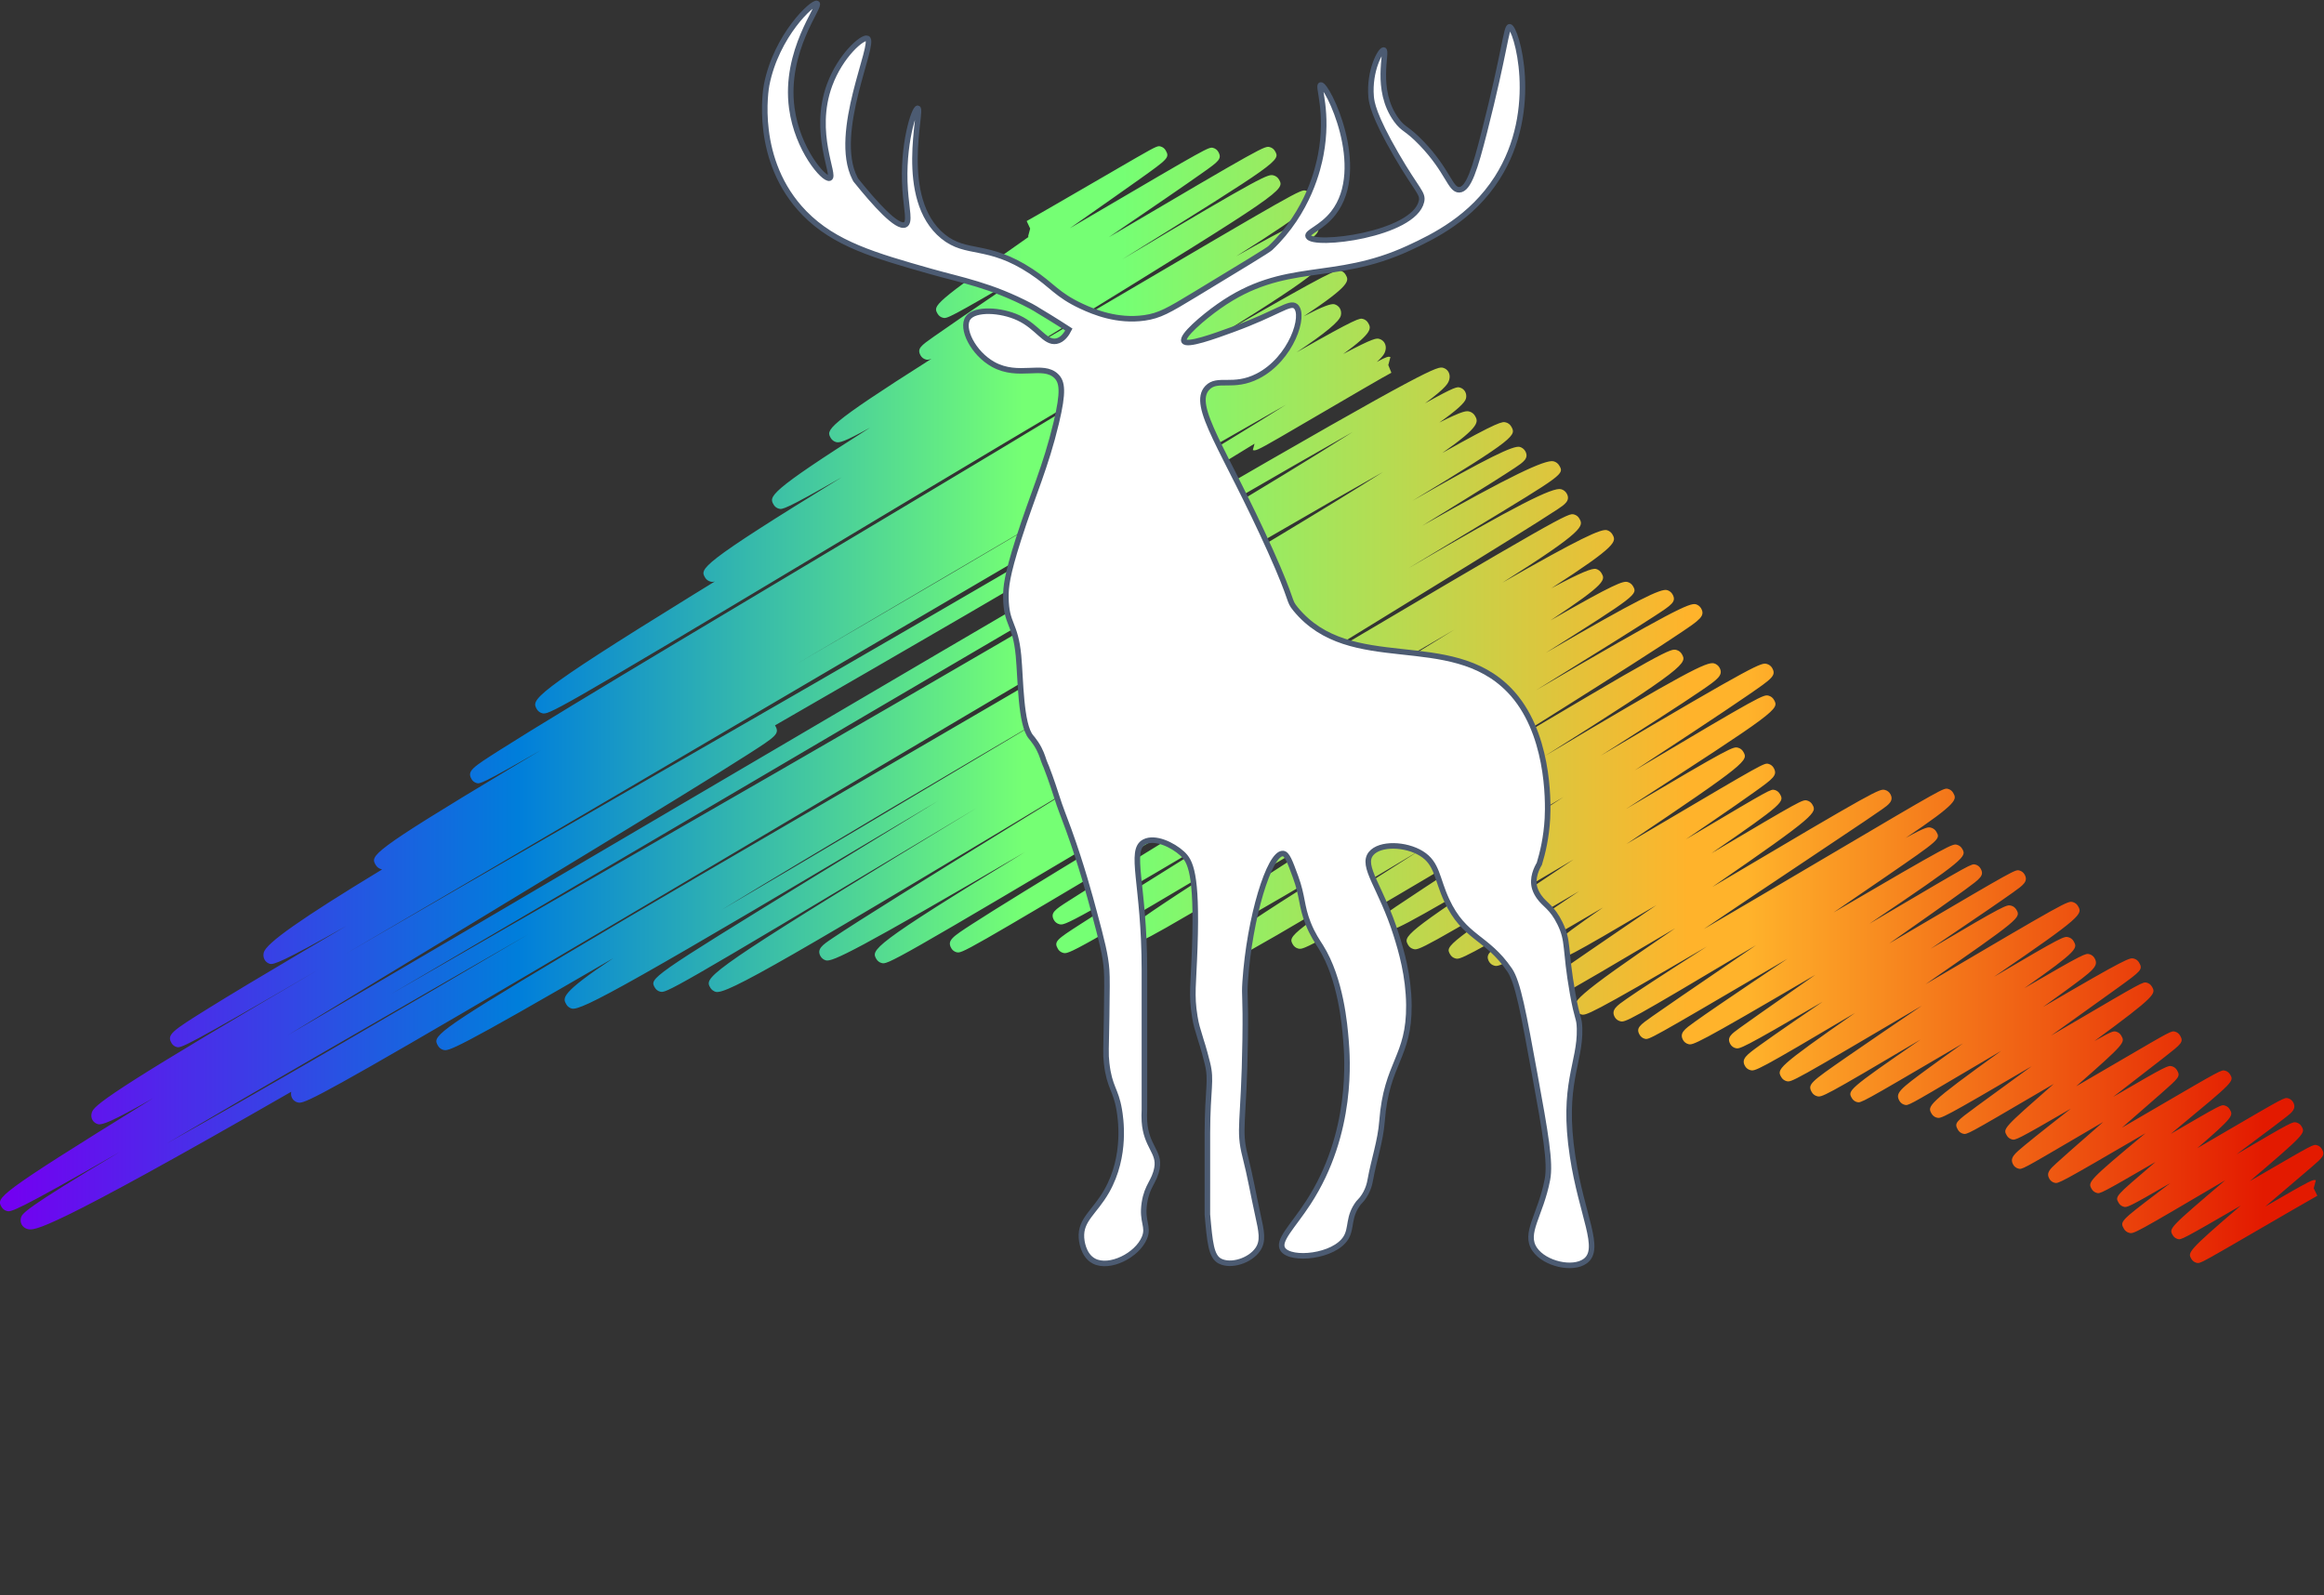 <?xml version="1.0" encoding="UTF-8" standalone="no"?>
<!-- Created with Inkscape (http://www.inkscape.org/) -->

<svg
   version="1.1"
   id="svg2"
   width="558.851"
   height="383.69"
   viewBox="0 0 558.851 383.69"
   xmlns="http://www.w3.org/2000/svg"
   xmlns:svg="http://www.w3.org/2000/svg">
  <rect x="0" y="0" width="558.851" height="383.69" fill="#333333" stroke="none"/>
  <defs
     id="defs6">
    <clipPath
       clipPathUnits="userSpaceOnUse"
       id="clipPath18">
      <path
         d="m 243.195,392.369 c -6.048,-3.51 -15.189,-8.816 -15.838,-9.143 v 0 l 0.632,-1.358 1.299,0.75 -1.299,-0.751 -0.386,-1.449 c 0.045,-0.011 0.086,-0.023 0.127,-0.032 v 0 C 210.333,368.16 210.434,367.985 211.298,366.489 v 0 c 0.199,-0.346 0.534,-0.601 0.92,-0.703 v 0 c 0.748,-0.199 0.89,-0.236 15.45,8.28 v 0 c -4.437,-3.019 -8.592,-5.849 -11.877,-8.103 v 0 c -2.172,-1.491 -3.966,-2.73 -5.211,-3.607 v 0 c -2.292,-1.614 -3.065,-2.158 -2.348,-3.4 v 0 c 0.201,-0.347 0.538,-0.604 0.925,-0.706 v 0 c 0.237,-0.062 0.42,-0.11 1.033,0.132 v 0 C 190.844,346.11 191.176,345.54 192.025,344.071 v 0 c 0.201,-0.348 0.566,-0.623 0.955,-0.725 v 0 c 0.591,-0.153 1.37,-0.023 6.141,2.616 v 0 C 180.5,334.159 180.871,333.517 181.722,332.043 v 0 c 0.199,-0.346 0.543,-0.607 0.93,-0.709 v 0 c 0.619,-0.163 0.979,-0.26 11.357,5.672 v 0 c -25.923,-15.919 -25.588,-16.503 -24.664,-18.104 v 0 c 0.201,-0.347 0.557,-0.616 0.946,-0.717 v 0 c 0.21,-0.055 0.392,-0.102 0.817,0.017 v 0 c -1.343,-0.823 -2.657,-1.632 -3.939,-2.423 v 0 c -29.555,-18.234 -29.15,-18.936 -28.171,-20.631 v 0 c 0.201,-0.349 0.552,-0.613 0.941,-0.715 v 0 c 1.155,-0.299 1.393,-0.362 50.082,28.807 v 0 c 20.359,12.196 46.966,28.187 65.845,39.025 v 0 C 237.109,350.698 209.716,334.35 187.32,320.982 v 0 c -15.923,-9.502 -30.962,-18.479 -41.912,-25.121 v 0 c -5.857,-3.554 -10.12,-6.183 -13.034,-8.037 v 0 c -5.088,-3.237 -6.004,-3.82 -5.153,-5.294 v 0 c 0.2,-0.346 0.535,-0.602 0.921,-0.704 v 0 c 0.556,-0.148 0.839,-0.227 11.636,5.971 v 0 c -1.996,-1.189 -3.921,-2.34 -5.768,-3.447 v 0 c -25.308,-15.175 -25.05,-15.624 -24.085,-17.295 v 0 c 0.223,-0.386 0.592,-0.662 1.038,-0.777 v 0 c 0.038,-0.01 0.077,-0.021 0.118,-0.03 v 0 C 96.303,257.279 90.184,252.933 89.734,251.265 v 0 c -0.124,-0.464 -0.066,-0.936 0.163,-1.333 v 0 c 0.2,-0.347 0.554,-0.615 0.94,-0.717 v 0 c 0.689,-0.181 2.279,0.342 13.765,6.817 v 0 c -2.735,-1.606 -5.33,-3.133 -7.766,-4.572 v 0 C 89.121,246.9 83.512,243.528 79.691,241.152 v 0 c -6.654,-4.138 -7.47,-4.726 -6.596,-6.24 v 0 c 0.2,-0.347 0.539,-0.605 0.926,-0.708 v 0 c 0.74,-0.194 1.097,-0.289 25.635,13.996 v 0 c -3.724,-2.173 -7.264,-4.248 -10.591,-6.209 v 0 C 59.263,224.428 58.967,223.325 58.681,222.259 v 0 c -0.114,-0.424 -0.059,-0.864 0.156,-1.236 v 0 c 0.201,-0.348 0.577,-0.63 0.967,-0.732 v 0 c 0.766,-0.198 2.463,0.412 9.938,4.658 v 0 c -0.305,-0.188 -0.609,-0.377 -0.91,-0.563 v 0 C 41.279,207.344 41.456,207.037 42.438,205.337 v 0 c 0.199,-0.347 0.55,-0.612 0.936,-0.714 v 0 c 0.741,-0.195 1.244,-0.33 20.372,10.645 v 0 C 46.334,204.896 46.139,204.171 45.919,203.353 v 0 c -0.104,-0.385 -0.046,-0.855 0.153,-1.199 v 0 c 0.225,-0.391 0.598,-0.671 1.051,-0.789 v 0 c 1.184,-0.309 3.077,-0.804 47.562,24.767 v 0 c -0.084,-0.417 -0.019,-0.836 0.187,-1.194 v 0 c 0.2,-0.348 0.56,-0.618 0.947,-0.72 v 0 c 0.94,-0.247 1.503,-0.395 29.54,15.981 v 0 c 16.698,9.754 38.89,22.912 62.385,36.841 v 0 c 37.239,22.078 81.114,48.088 103.907,60.916 v 0 c -21.124,-13.34 -62.117,-37.193 -94.443,-56.002 v 0 c -20.156,-11.728 -39.192,-22.805 -53.12,-31.106 v 0 c -24.106,-14.368 -23.877,-14.765 -22.91,-16.439 v 0 c 0.201,-0.348 0.559,-0.619 0.946,-0.72 v 0 c 0.916,-0.241 1.523,-0.398 30.646,16.533 v 0 c -9.59,-6.366 -9.119,-7.181 -8.447,-8.345 v 0 c 0.201,-0.348 0.582,-0.634 0.97,-0.735 v 0 c 1.692,-0.44 10.178,4.167 66.141,37.499 v 0 c -8.225,-5.013 -15.985,-9.756 -22.867,-13.985 v 0 c -29.285,-18.002 -29.266,-18.034 -28.278,-19.745 v 0 c 0.201,-0.349 0.546,-0.61 0.935,-0.71 v 0 c 1.089,-0.283 1.258,-0.326 50.15,28.961 v 0 c 2.316,1.387 4.695,2.812 7.129,4.269 v 0 c -5.073,-3.071 -9.952,-6.038 -14.532,-8.84 v 0 C 168.974,247.182 169.28,246.652 170.294,244.897 v 0 c 0.201,-0.349 0.591,-0.64 0.98,-0.74 v 0 c 1.927,-0.498 12.363,5.49 69.796,40.039 v 0 c 0.328,0.198 0.657,0.396 0.986,0.594 v 0 c -9.924,-6.089 -19.352,-11.887 -27.4,-16.868 v 0 c -7.757,-4.803 -13.457,-8.367 -17.428,-10.898 v 0 c -2.17,-1.383 -3.826,-2.461 -4.921,-3.202 v 0 c -1.795,-1.215 -2.879,-1.947 -2.122,-3.258 v 0 c 0.201,-0.347 0.567,-0.623 0.955,-0.725 v 0 c 1.149,-0.302 5.252,1.607 35.934,19.553 v 0 c -28.111,-17.09 -27.766,-17.687 -26.825,-19.319 v 0 c 0.201,-0.347 0.546,-0.609 0.934,-0.711 v 0 c 1.096,-0.286 1.294,-0.336 49.99,28.625 v 0 c 17.042,10.134 37.387,22.234 53.4,31.558 v 0 c -14.306,-8.861 -32.171,-19.669 -47.229,-28.779 v 0 c -11.602,-7.019 -22.559,-13.648 -30.433,-18.495 v 0 c -4.207,-2.59 -7.265,-4.506 -9.349,-5.856 v 0 c -3.632,-2.353 -4.609,-2.986 -3.793,-4.398 v 0 c 0.201,-0.347 0.538,-0.604 0.926,-0.706 v 0 c 0.98,-0.255 0.999,-0.261 37.364,21.346 v 0 c 15.825,9.402 35.986,21.379 51.841,30.597 v 0 c -14.076,-8.852 -31.426,-19.509 -44.293,-27.412 v 0 c -7.625,-4.684 -14.356,-8.817 -19.165,-11.805 v 0 c -2.413,-1.5 -4.343,-2.71 -5.664,-3.56 v 0 c -2.291,-1.473 -3.239,-2.083 -2.482,-3.394 v 0 c 0.201,-0.347 0.55,-0.612 0.938,-0.713 v 0 c 1.037,-0.271 1.326,-0.344 38.886,21.975 v 0 c -9.593,-5.967 -18.487,-11.507 -25.37,-15.828 v 0 c -4.351,-2.734 -7.531,-4.749 -9.718,-6.162 v 0 c -4.264,-2.754 -4.812,-3.108 -4.038,-4.448 v 0 c 0.201,-0.347 0.547,-0.61 0.935,-0.712 v 0 c 1.013,-0.263 1.236,-0.319 37.266,21.146 v 0 c -1.692,-1.061 -3.332,-2.092 -4.905,-3.085 v 0 c -6.356,-4.012 -11.03,-7.023 -14.289,-9.206 v 0 c -5.501,-3.686 -6.635,-4.518 -5.766,-6.022 v 0 c 0.199,-0.348 0.539,-0.605 0.926,-0.707 v 0 c 0.993,-0.259 1.032,-0.27 36.9,21.001 v 0 c 5.313,3.151 11.032,6.542 16.789,9.948 v 0 c -9.87,-6.202 -19.607,-12.333 -27.303,-17.276 v 0 c -5.063,-3.25 -8.77,-5.681 -11.335,-7.432 v 0 c -4.172,-2.851 -5.432,-3.71 -4.575,-5.192 v 0 c 0.2,-0.349 0.564,-0.623 0.953,-0.724 v 0 c 1.126,-0.292 3.015,0.48 32.828,18.223 v 0 c -31.576,-19.746 -31.37,-20.111 -30.357,-21.865 v 0 c 0.201,-0.348 0.566,-0.623 0.956,-0.724 v 0 c 1.193,-0.308 2.993,0.464 36.246,20.407 v 0 C 274.332,254.516 274.49,254.242 275.387,252.688 v 0 c 0.201,-0.348 0.548,-0.611 0.936,-0.712 v 0 c 1.055,-0.276 1.275,-0.334 39.991,22.658 v 0 c 2.562,1.521 5.21,3.093 7.878,4.676 v 0 c -2.401,-1.564 -4.754,-3.096 -7,-4.559 v 0 c -6.837,-4.453 -13.169,-8.577 -17.782,-11.61 v 0 c -2.312,-1.52 -4.193,-2.767 -5.489,-3.644 v 0 c -2.372,-1.605 -3.171,-2.145 -2.437,-3.415 v 0 c 0.201,-0.348 0.559,-0.619 0.948,-0.72 v 0 c 0.949,-0.247 1.373,-0.359 24.065,13.058 v 0 c -21.399,-13.934 -21.203,-14.278 -20.312,-15.822 v 0 c 0.2,-0.347 0.547,-0.609 0.935,-0.711 v 0 c 0.969,-0.253 1.157,-0.306 28.915,16.171 v 0 c -23.207,-15.537 -23.201,-15.55 -22.272,-17.16 v 0 c 0.2,-0.346 0.543,-0.607 0.931,-0.709 v 0 c 0.834,-0.219 1.14,-0.3 22.328,12.137 v 0 c -0.136,-0.091 -0.27,-0.181 -0.405,-0.272 v 0 c -4.293,-2.883 -8.153,-5.474 -10.933,-7.358 v 0 c -1.397,-0.945 -2.522,-1.713 -3.293,-2.251 v 0 c -1.4,-0.973 -2.325,-1.617 -1.616,-2.845 v 0 c 0.201,-0.348 0.55,-0.612 0.938,-0.714 v 0 c 0.797,-0.208 1.201,-0.31 19.623,10.493 v 0 c -9.822,-6.809 -9.662,-7.085 -8.924,-8.363 v 0 c 0.201,-0.347 0.544,-0.607 0.932,-0.709 v 0 c 0.824,-0.216 1.048,-0.276 17.613,9.493 v 0 c -1.897,-1.298 -3.737,-2.555 -5.449,-3.726 v 0 c -4.539,-3.102 -8.679,-5.931 -11.672,-8.006 v 0 c -1.505,-1.045 -2.722,-1.9 -3.557,-2.505 v 0 c -1.383,-1.002 -2.383,-1.727 -1.67,-2.961 v 0 c 0.201,-0.346 0.545,-0.607 0.932,-0.709 v 0 c 0.912,-0.239 1.115,-0.294 24.821,13.741 v 0 C 325.353,242.721 325.65,242.206 326.461,240.8 v 0 c 0.2,-0.346 0.546,-0.609 0.933,-0.711 v 0 c 0.822,-0.216 1.192,-0.316 22.677,12.253 v 0 c -3.63,-2.325 -6.937,-4.452 -9.586,-6.181 v 0 c -2.193,-1.432 -3.787,-2.496 -4.874,-3.251 v 0 c -1.811,-1.26 -2.904,-2.019 -2.146,-3.333 v 0 c 0.201,-0.347 0.545,-0.608 0.934,-0.709 v 0 c 0.951,-0.248 1.068,-0.278 24.539,13.71 v 0 c -5.044,-3.437 -9.82,-6.695 -13.497,-9.222 v 0 c -2.154,-1.478 -3.932,-2.708 -5.165,-3.574 v 0 c -2.343,-1.647 -3.051,-2.144 -2.337,-3.381 v 0 c 0.2,-0.346 0.531,-0.599 0.917,-0.702 v 0 c 0.772,-0.203 0.772,-0.204 23.057,12.858 v 0 c 0.875,0.513 1.77,1.037 2.681,1.571 v 0 c -4.588,-3.081 -8.844,-5.944 -12.128,-8.187 v 0 c -2.07,-1.415 -3.58,-2.465 -4.617,-3.211 v 0 c -1.807,-1.299 -2.802,-2.016 -2.068,-3.286 v 0 c 0.201,-0.348 0.542,-0.607 0.929,-0.709 v 0 c 0.822,-0.217 1.122,-0.291 22.916,12.496 v 0 c -3.798,-2.652 -7.296,-5.096 -9.946,-6.963 v 0 c -1.53,-1.077 -2.778,-1.962 -3.639,-2.585 v 0 c -1.572,-1.135 -2.436,-1.76 -1.737,-2.971 v 0 c 0.201,-0.347 0.538,-0.603 0.924,-0.706 v 0 c 0.732,-0.192 0.966,-0.247 15.727,8.37 v 0 c -1.744,-1.187 -3.4,-2.318 -4.918,-3.362 v 0 c -2.822,-1.941 -4.893,-3.39 -6.332,-4.431 v 0 c -2.546,-1.84 -3.499,-2.53 -2.746,-3.835 v 0 c 0.201,-0.347 0.544,-0.608 0.932,-0.709 v 0 c 0.864,-0.226 1.043,-0.276 18.911,10.318 v 0 c -14.26,-9.94 -14.133,-10.164 -13.303,-11.601 v 0 c 0.201,-0.347 0.537,-0.602 0.923,-0.704 v 0 c 0.901,-0.238 0.916,-0.24 24.451,13.621 v 0 c -5.154,-3.496 -10.018,-6.796 -13.618,-9.297 v 0 c -6.54,-4.542 -7.075,-4.913 -6.254,-6.334 v 0 c 0.2,-0.347 0.54,-0.606 0.928,-0.707 v 0 c 0.861,-0.226 0.986,-0.254 18.689,10.218 v 0 c -13.241,-9.108 -13.178,-9.217 -12.391,-10.581 v 0 c 0.2,-0.346 0.531,-0.598 0.917,-0.7 v 0 c 0.718,-0.19 0.717,-0.193 16.824,9.249 v 0 c 0.751,0.441 1.524,0.894 2.311,1.355 v 0 c -2.223,-1.581 -4.315,-3.079 -6.053,-4.352 v 0 c -5.369,-3.929 -6.236,-4.622 -5.418,-6.038 v 0 c 0.199,-0.346 0.531,-0.599 0.918,-0.701 v 0 c 0.661,-0.174 0.657,-0.173 10.767,5.794 v 0 c 1.96,1.158 4.248,2.508 6.675,3.939 v 0 c -13.5,-9.713 -13.346,-9.985 -12.558,-11.349 v 0 c 0.2,-0.346 0.534,-0.602 0.92,-0.703 v 0 c 0.781,-0.206 0.89,-0.24 17.13,9.272 v 0 c -0.924,-0.672 -1.811,-1.316 -2.638,-1.918 v 0 c -2.867,-2.084 -5.445,-3.959 -7.3,-5.325 v 0 c -3.766,-2.773 -4.074,-2.999 -3.365,-4.227 v 0 c 0.2,-0.347 0.53,-0.599 0.918,-0.701 v 0 c 0.704,-0.188 0.706,-0.187 13.225,7.145 v 0 c 1.013,0.593 2.066,1.209 3.124,1.829 v 0 c -0.005,-0.005 -0.008,-0.009 -0.013,-0.013 v 0 c -9.158,-8.038 -9.158,-8.038 -8.435,-9.29 v 0 c 0.199,-0.346 0.531,-0.599 0.917,-0.701 v 0 c 0.613,-0.163 0.742,-0.197 10.639,5.552 v 0 c -1.323,-1.031 -2.595,-2.027 -3.771,-2.954 v 0 c -2.028,-1.6 -3.524,-2.801 -4.575,-3.673 v 0 c -1.887,-1.568 -2.747,-2.283 -2.049,-3.49 v 0 c 0.199,-0.346 0.53,-0.598 0.916,-0.7 v 0 c 0.665,-0.176 0.664,-0.176 10.376,5.518 v 0 c 1.514,0.887 3.206,1.88 4.926,2.886 v 0 c -2.051,-1.787 -4.057,-3.54 -5.686,-4.977 v 0 c -1.121,-0.99 -2.064,-1.83 -2.722,-2.432 v 0 c -1.196,-1.096 -1.92,-1.757 -1.29,-2.85 v 0 c 0.2,-0.344 0.529,-0.598 0.915,-0.7 v 0 c 0.701,-0.186 0.746,-0.201 16.406,8.93 v 0 c -10.477,-8.696 -10.408,-8.818 -9.688,-10.064 v 0 c 0.199,-0.345 0.528,-0.597 0.914,-0.7 v 0 c 0.596,-0.159 0.671,-0.178 10.604,5.593 v 0 c -0.181,-0.155 -0.359,-0.307 -0.531,-0.453 v 0 c -6.792,-5.78 -6.792,-5.78 -6.127,-6.932 v 0 c 0.199,-0.346 0.53,-0.599 0.915,-0.701 v 0 c 0.562,-0.149 0.71,-0.196 8.425,4.279 v 0 c -0.814,-0.614 -1.596,-1.207 -2.325,-1.762 v 0 c -6.692,-5.093 -6.821,-5.189 -6.053,-6.518 v 0 c 0.2,-0.346 0.534,-0.601 0.921,-0.703 v 0 c 0.832,-0.221 0.848,-0.222 17.333,9.477 v 0 c -10.175,-8.667 -10.166,-8.679 -9.463,-9.898 v 0 c 0.199,-0.344 0.529,-0.596 0.913,-0.7 v 0 c 0.588,-0.157 0.66,-0.175 11.354,6.025 v 0 c -9.674,-8.279 -9.569,-8.458 -8.903,-9.611 v 0 c 0.198,-0.345 0.527,-0.596 0.911,-0.699 v 0 c 0.511,-0.137 0.603,-0.162 5.59,2.717 v 0 c 1.103,0.637 2.446,1.416 4.084,2.366 v 0 c 4.911,2.85 11.637,6.751 12.137,7.01 v 0 l -0.65,1.35 0.386,1.45 c -0.566,0.15 -0.633,0.165 -9.121,-4.745 v 0 c 1.452,1.241 2.837,2.418 3.987,3.397 v 0 c 1.675,1.428 3.157,2.689 4.216,3.598 v 0 c 2.187,1.88 2.643,2.27 2.004,3.377 v 0 c -0.199,0.346 -0.527,0.597 -0.913,0.7 v 0 c -0.624,0.166 -0.618,0.172 -9.851,-5.193 v 0 c -0.717,-0.415 -1.466,-0.85 -2.228,-1.292 v 0 c 10.069,8.582 10.024,8.658 9.326,9.868 v 0 c -0.201,0.347 -0.533,0.6 -0.919,0.702 v 0 c -0.677,0.179 -0.725,0.195 -10.816,-5.74 v 0 c 2.584,1.929 4.96,3.704 6.726,5.038 v 0 c 0.968,0.731 1.754,1.332 2.294,1.756 v 0 c 0.915,0.716 1.86,1.457 1.188,2.62 v 0 c -0.199,0.346 -0.529,0.598 -0.915,0.701 v 0 c -0.646,0.17 -0.647,0.168 -10.997,-5.869 v 0 c -1.649,-0.962 -3.494,-2.038 -5.366,-3.13 v 0 c 6.605,5.685 6.482,5.901 5.848,6.997 v 0 c -0.198,0.345 -0.528,0.597 -0.913,0.699 v 0 c -0.627,0.169 -0.628,0.167 -9.567,-5.026 v 0 c -0.056,-0.033 -0.11,-0.065 -0.165,-0.098 v 0 c 0.377,0.314 0.749,0.621 1.11,0.921 v 0 c 10.319,8.548 10.319,8.548 9.606,9.786 v 0 c -0.2,0.345 -0.529,0.597 -0.915,0.7 v 0 c -0.655,0.173 -0.657,0.175 -12.365,-6.655 v 0 c -1.961,-1.142 -4.11,-2.396 -6.232,-3.631 v 0 c 0.287,0.25 0.569,0.495 0.844,0.735 v 0 c 2.306,2.009 4.512,3.93 6.135,5.36 v 0 c 3.391,2.983 3.594,3.162 2.949,4.278 v 0 c -0.198,0.346 -0.531,0.6 -0.918,0.702 v 0 c -0.671,0.178 -0.785,0.217 -10.598,-5.519 v 0 c 1.035,0.802 2.023,1.565 2.928,2.264 v 0 c 2.445,1.89 4.646,3.591 6.231,4.829 v 0 c 3.248,2.536 3.587,2.802 2.908,3.978 v 0 c -0.199,0.345 -0.529,0.597 -0.914,0.699 v 0 c -0.635,0.168 -0.636,0.171 -9.505,-5.01 v 0 c -2.423,-1.413 -5.397,-3.15 -8.31,-4.846 v 0 c 8.89,7.811 8.838,7.897 8.116,9.149 v 0 c -0.2,0.346 -0.531,0.6 -0.917,0.702 v 0 c -0.451,0.119 -0.63,0.168 -3.916,-1.693 v 0 c 11.262,8.272 11.103,8.549 10.364,9.828 v 0 c -0.199,0.346 -0.53,0.598 -0.916,0.701 v 0 c -0.689,0.181 -0.687,0.181 -13.831,-7.528 v 0 c -1.089,-0.638 -2.245,-1.316 -3.437,-2.015 v 0 c 1.417,1.013 2.771,1.98 4,2.858 v 0 c 3.186,2.274 6.07,4.332 8.147,5.837 v 0 c 4.119,2.983 4.455,3.227 3.73,4.483 v 0 c -0.2,0.346 -0.542,0.605 -0.928,0.707 v 0 c -0.739,0.195 -1.03,0.271 -16.408,-8.729 v 0 c 1.449,1.035 2.8,2.01 3.984,2.874 v 0 c 5.09,3.725 6.151,4.501 5.315,5.947 v 0 c -0.199,0.346 -0.533,0.6 -0.919,0.703 v 0 c -0.679,0.179 -0.844,0.228 -11.746,-6.127 v 0 c 9.817,6.876 9.614,7.224 8.887,8.484 v 0 c -0.201,0.347 -0.54,0.605 -0.927,0.707 v 0 c -0.768,0.2 -0.923,0.241 -13.442,-7.144 v 0 c 16.16,11.036 15.996,11.319 15.153,12.78 v 0 c -0.2,0.346 -0.536,0.603 -0.923,0.705 v 0 c -0.92,0.241 -0.965,0.255 -26.567,-14.82 v 0 c 17.244,11.961 17.22,12.003 16.375,13.466 v 0 c -0.201,0.348 -0.542,0.607 -0.93,0.709 v 0 c -0.792,0.207 -0.968,0.253 -14.512,-7.764 v 0 c 3.865,2.613 7.443,5.036 10.27,6.972 v 0 c 1.917,1.314 3.491,2.404 4.576,3.179 v 0 c 1.864,1.33 2.799,1.998 2.075,3.254 v 0 c -0.2,0.346 -0.532,0.6 -0.918,0.702 v 0 c -0.754,0.199 -0.748,0.2 -19.607,-10.879 v 0 c -1.248,-0.733 -2.541,-1.494 -3.862,-2.268 v 0 c 2.725,1.907 5.327,3.735 7.612,5.352 v 0 c 2.51,1.774 4.637,3.294 6.128,4.386 v 0 c 2.71,1.987 3.439,2.521 2.711,3.779 v 0 c -0.199,0.346 -0.531,0.599 -0.918,0.701 v 0 c -0.709,0.186 -0.711,0.184 -15.99,-8.821 v 0 c -1.003,-0.591 -2.058,-1.214 -3.154,-1.86 v 0 c 17.684,11.913 17.562,12.121 16.74,13.545 v 0 c -0.2,0.347 -0.535,0.603 -0.922,0.704 v 0 c -0.803,0.214 -0.956,0.256 -22.274,-12.213 v 0 c 3.379,2.307 6.567,4.489 9.3,6.368 v 0 c 10.005,6.882 10.005,6.882 9.237,8.212 v 0 c -0.2,0.348 -0.552,0.614 -0.941,0.716 v 0 c -0.516,0.134 -0.837,0.218 -4.58,-1.844 v 0 c 9.553,6.42 9.245,6.953 8.556,8.147 v 0 c -0.2,0.347 -0.532,0.6 -0.919,0.701 v 0 c -0.776,0.206 -0.779,0.204 -21.973,-12.298 v 0 c -6.681,-3.94 -14.726,-8.686 -22.116,-13.01 v 0 c 6.605,4.472 13.548,9.106 18.728,12.564 v 0 c 4.146,2.767 7.786,5.197 10.38,6.95 v 0 c 1.306,0.882 2.349,1.595 3.06,2.094 v 0 c 1.189,0.834 2.215,1.555 1.504,2.789 v 0 c -0.201,0.347 -0.546,0.608 -0.934,0.71 v 0 c -0.993,0.261 -1.157,0.301 -31.167,-17.491 v 0 c 19.057,13.113 18.874,13.427 18.035,14.878 v 0 c -0.2,0.348 -0.535,0.603 -0.922,0.705 v 0 c -0.818,0.213 -0.848,0.219 -17.288,-9.516 v 0 c 13.27,9.124 13.16,9.313 12.344,10.726 v 0 c -0.2,0.348 -0.533,0.601 -0.921,0.701 v 0 c -0.698,0.183 -0.698,0.182 -13.689,-7.517 v 0 c -0.746,-0.442 -1.529,-0.907 -2.346,-1.391 v 0 c 1.456,0.988 2.865,1.947 4.202,2.86 v 0 c 3.604,2.464 6.265,4.311 8.134,5.65 v 0 c 3.456,2.475 4.277,3.062 3.504,4.402 v 0 c -0.2,0.346 -0.533,0.6 -0.92,0.702 v 0 c -0.777,0.203 -0.776,0.203 -20.108,-11.203 v 0 c -1.746,-1.03 -3.607,-2.127 -5.527,-3.259 v 0 c 22.121,14.849 21.989,15.08 21.072,16.668 v 0 c -0.2,0.348 -0.543,0.609 -0.931,0.71 v 0 c -0.869,0.227 -1.071,0.281 -20.169,-11.028 v 0 c 27.667,17.898 27.625,17.968 26.623,19.705 v 0 c -0.201,0.347 -0.544,0.607 -0.933,0.709 v 0 c -0.916,0.238 -1.067,0.279 -24.155,-13.461 v 0 c 3.706,2.426 7.251,4.754 10.412,6.845 v 0 c 4.492,2.971 7.8,5.188 10.113,6.782 v 0 c 4.271,2.943 5.042,3.473 4.25,4.843 v 0 c -0.2,0.348 -0.555,0.616 -0.943,0.717 v 0 c -0.99,0.259 -1.386,0.36 -29.99,-16.548 v 0 c 3.718,2.36 7.152,4.549 10.152,6.483 v 0 c 3.567,2.3 6.172,4.014 7.963,5.24 v 0 c 2.989,2.046 4.107,2.811 3.303,4.203 v 0 c -0.201,0.348 -0.583,0.633 -0.971,0.733 v 0 c -1.272,0.33 -4.941,-1.462 -30.536,-16.729 v 0 c 25.944,16.313 25.67,16.781 24.724,18.421 v 0 c -0.201,0.348 -0.559,0.618 -0.948,0.719 v 0 c -1.076,0.28 -1.447,0.373 -35.39,-19.867 v 0 c 10.318,6.478 20.047,12.587 27.338,17.25 v 0 c 3.966,2.537 6.859,4.422 8.845,5.761 v 0 c 3.408,2.299 4.437,2.992 3.632,4.386 v 0 c -0.201,0.347 -0.566,0.622 -0.954,0.724 v 0 c -1.081,0.283 -4.26,-1.14 -28.809,-15.51 v 0 c 5.219,3.225 9.964,6.166 13.806,8.571 v 0 c 3.418,2.139 5.904,3.716 7.601,4.823 v 0 c 3.13,2.04 3.97,2.588 3.193,3.935 v 0 c -0.201,0.347 -0.583,0.635 -0.971,0.735 v 0 c -1.112,0.289 -4.925,-1.474 -21.885,-11.328 v 0 c 16.64,10.483 16.593,10.563 15.73,12.057 v 0 c -0.201,0.349 -0.568,0.625 -0.957,0.726 v 0 c -0.804,0.21 -2.229,-0.211 -13.914,-6.926 v 0 c 10.228,6.752 9.89,7.337 9.189,8.551 v 0 c -0.2,0.348 -0.58,0.631 -0.968,0.734 v 0 c -0.667,0.173 -2.598,-0.548 -8.067,-3.485 v 0 c 12.111,7.824 11.748,8.448 10.999,9.746 v 0 c -0.201,0.347 -0.585,0.635 -0.973,0.737 v 0 c -1.033,0.269 -4.73,-1.385 -18.871,-9.481 v 0 c 15.082,9.517 14.664,10.244 13.88,11.602 v 0 c -0.2,0.347 -0.542,0.608 -0.929,0.709 v 0 c -1.09,0.286 -1.255,0.331 -53.926,-30.832 v 0 c -4.246,-2.512 -8.697,-5.146 -13.234,-7.827 v 0 c 2.832,1.735 5.637,3.453 8.383,5.136 v 0 c 15.009,9.191 29.185,17.873 39.713,24.376 v 0 c 5.644,3.485 9.765,6.052 12.602,7.846 v 0 c 1.512,0.957 2.689,1.714 3.482,2.241 v 0 c 1.275,0.848 2.377,1.581 1.639,2.858 v 0 c -0.219,0.38 -0.58,0.652 -1.017,0.764 v 0 c -1.488,0.386 -7.896,-2.785 -27.516,-14.255 v 0 c 4.435,2.664 8.489,5.105 11.989,7.226 v 0 c 16.1,9.751 16.1,9.751 15.213,11.287 v 0 c -0.222,0.386 -0.59,0.661 -1.035,0.776 v 0 c -1.451,0.377 -7.846,-2.644 -23.696,-11.636 v 0 c 5.521,3.392 9.666,5.96 12.626,7.826 v 0 c 1.786,1.126 3.176,2.018 4.112,2.642 v 0 c 1.503,1.003 2.591,1.728 1.842,3.024 v 0 c -0.201,0.348 -0.593,0.641 -0.982,0.742 v 0 c -1.105,0.288 -5.579,-1.82 -19.35,-9.716 v 0 c 18.947,11.436 18.716,11.833 17.805,13.41 v 0 c -0.2,0.347 -0.558,0.618 -0.946,0.719 v 0 c -0.646,0.17 -1.142,0.3 -11.48,-5.51 v 0 c 6.962,4.856 6.492,5.671 5.881,6.729 v 0 c -0.201,0.347 -0.591,0.639 -0.979,0.741 v 0 c -0.497,0.13 -1.001,0.263 -5.437,-1.983 v 0 c 3.122,2.206 4.599,3.564 4.799,4.311 v 0 c 0.121,0.448 0.063,0.909 -0.16,1.296 v 0 c -0.2,0.347 -0.547,0.609 -0.935,0.711 v 0 c -0.493,0.128 -0.824,0.217 -6.281,-2.843 v 0 c 4.011,2.952 4.217,3.717 4.378,4.314 v 0 c 0.127,0.476 0.07,0.961 -0.164,1.366 v 0 c -0.2,0.346 -0.561,0.619 -0.948,0.721 v 0 c -1.003,0.264 -1.796,0.473 -46.304,-25.367 v 0 C 229.978,316.164 195.52,295.906 162.198,276.315 v 0 c -23.757,-13.967 -47.85,-28.131 -68.08,-39.95 v 0 c 10.522,6.414 21.417,13.02 31.231,18.97 v 0 c 14.936,9.055 29.042,17.609 39.39,23.975 v 0 c 5.541,3.408 9.577,5.927 12.343,7.7 v 0 c 4.993,3.204 5.76,3.696 4.933,5.129 v 0 c -0.019,0.033 -0.04,0.065 -0.061,0.096 v 0 c 23.599,13.6 46.614,26.935 65.592,38.206 v 0 c 8.503,5.051 15.368,9.199 20.915,12.617 v 0 l -0.305,-1.153 c 0.492,-0.13 0.624,-0.165 4.806,2.249 v 0 c 1.535,0.887 3.619,2.105 6.466,3.77 v 0 c 5.487,3.206 12.999,7.598 13.723,7.933 v 0 l -0.557,1.387 0.383,1.451 c -0.369,0.098 -0.553,0.146 -2.462,-0.893 v 0 c 1.325,1.189 1.454,1.671 1.562,2.071 v 0 c 0.129,0.479 0.07,0.966 -0.165,1.373 v 0 c -0.2,0.345 -0.559,0.617 -0.946,0.719 v 0 c -0.487,0.128 -0.922,0.244 -6.503,-2.726 v 0 c 5.455,3.944 5.025,4.688 4.488,5.616 v 0 c -0.2,0.347 -0.542,0.607 -0.929,0.709 v 0 c -0.587,0.155 -0.96,0.254 -11.979,-6.028 v 0 c 5.27,3.514 7.699,5.565 7.978,6.603 v 0 c 0.124,0.464 0.067,0.939 -0.163,1.337 v 0 c -0.201,0.349 -0.588,0.637 -0.977,0.737 v 0 c -0.586,0.152 -2.036,-0.343 -5.538,-2.169 v 0 c 8.601,5.687 8.174,6.431 7.547,7.516 v 0 c -0.199,0.346 -0.541,0.605 -0.927,0.708 v 0 c -0.713,0.189 -1.119,0.297 -21.573,-11.5 v 0 c 19.178,11.931 18.815,12.557 17.982,14.002 v 0 c -0.22,0.379 -0.58,0.649 -1.015,0.762 v 0 c -0.987,0.256 -2.094,0.545 -25.54,-12.98 v 0 c 3.619,2.186 6.969,4.218 9.959,6.044 v 0 c 5.14,3.139 8.877,5.464 11.425,7.105 v 0 c 4.346,2.802 5.379,3.468 4.532,4.935 v 0 c -0.2,0.347 -0.594,0.642 -0.983,0.742 v 0 c -0.954,0.247 -3.634,-0.848 -13.608,-6.522 v 0 c 14.626,9.198 14.273,9.804 13.5,11.144 v 0 c -0.201,0.346 -0.536,0.602 -0.922,0.704 v 0 c -0.962,0.253 -0.963,0.254 -39.052,-22.139 v 0 c -4.568,-2.687 -9.479,-5.574 -14.425,-8.477 v 0 c 3.253,2.008 6.45,3.977 9.48,5.842 v 0 c 40.286,24.811 40.242,24.885 39.133,26.809 v 0 c -0.201,0.347 -0.557,0.616 -0.947,0.717 v 0 c -0.993,0.258 -1.341,0.345 -27.378,-15.174 v 0 c 28.651,17.785 28.597,17.874 27.615,19.575 v 0 c -0.199,0.346 -0.538,0.604 -0.925,0.705 v 0 c -0.928,0.245 -1.005,0.266 -29.051,-16.258 v 0 c 3.836,2.613 7.472,5.095 10.531,7.198 v 0 c 2.643,1.816 4.856,3.349 6.402,4.443 v 0 c 2.866,2.028 3.547,2.51 2.818,3.771 v 0 c -0.2,0.347 -0.532,0.6 -0.918,0.702 v 0 c -0.792,0.21 -0.791,0.21 -21.933,-12.191 v 0 c -1.277,-0.749 -2.591,-1.519 -3.916,-2.297 v 0 c 0.749,0.526 1.478,1.037 2.179,1.528 v 0 c 3.972,2.786 7.669,5.377 10.357,7.294 v 0 c 5.182,3.698 5.493,3.92 4.738,5.226 v 0 c -0.199,0.345 -0.527,0.597 -0.912,0.7 v 0 c -0.099,0.026 -0.182,0.048 -0.284,0.048 v 0 c -0.531,0 -1.571,-0.603 -8.037,-4.357 M 160.55,283.879 c 40.761,23.943 88.749,52.132 113.61,66.224 v 0 C 249.445,334.525 198.957,305.47 156.185,280.862 v 0 c -10.819,-6.226 -21.381,-12.304 -31.321,-18.043 v 0 c -7.163,-4.136 -14.003,-8.095 -20.381,-11.806 v 0 c 12.581,7.339 30.501,17.848 56.067,32.866 m 3.168,-10.15 c 46.272,27.203 97.081,57.07 122.456,71.444 v 0 C 257.645,327.071 193.112,289.986 142.879,261.118 v 0 C 132.4,255.096 122.162,249.213 112.516,243.656 v 0 c 15.783,9.25 33.199,19.489 51.202,30.073 m 38.182,39.02 c 12.532,7.364 25.192,14.803 36.812,21.612 v 0 c -16.161,-9.61 -34.783,-20.509 -53.14,-31.202 v 0 c 5.153,3.025 10.59,6.219 16.328,9.59 m 33.319,-16.432 c -2.773,-1.653 -5.641,-3.364 -8.603,-5.131 v 0 C 207.838,279.978 187.769,268.002 172.27,258.925 v 0 c 17.581,10.73 41.574,24.85 62.949,37.392 M 137.415,254.518 C 112.2,239.677 88.855,226.102 72.25,216.82 v 0 c 16.636,9.787 40.273,23.391 65.165,37.698"
         id="path16" />
    </clipPath>
    <linearGradient
       x1="0"
       y1="0"
       x2="1"
       y2="0"
       gradientUnits="userSpaceOnUse"
       gradientTransform="matrix(408.473,0,0,-408.473,42.76,295.98)"
       spreadMethod="pad"
       id="linearGradient40">
      <stop
         style="stop-opacity:1;stop-color:#7300f1"
         offset="0"
         id="stop24" />
      <stop
         style="stop-opacity:1;stop-color:#007edb"
         offset="0.226"
         id="stop26" />
      <stop
         style="stop-opacity:1;stop-color:#007edb"
         offset="0.226"
         id="stop28" />
      <stop
         style="stop-opacity:1;stop-color:#75ff74"
         offset="0.45"
         id="stop30" />
      <stop
         style="stop-opacity:1;stop-color:#75ff74"
         offset="0.494"
         id="stop32" />
      <stop
         style="stop-opacity:1;stop-color:#ffb32b"
         offset="0.745"
         id="stop34" />
      <stop
         style="stop-opacity:1;stop-color:#ffb32b"
         offset="0.771"
         id="stop36" />
      <stop
         style="stop-opacity:1;stop-color:#e31a00"
         offset="1"
         id="stop38" />
    </linearGradient>
    <clipPath
       clipPathUnits="userSpaceOnUse"
       id="clipPath50">
      <path
         d="M 0,480 H 480 V 0 H 0 Z"
         id="path48" />
    </clipPath>
  </defs>
  <g
     id="g10"
     transform="matrix(1.333,0,0,-1.333,-56.185,564.003)">
    <g
       id="g12">
      <g
         id="g14"
         clip-path="url(#clipPath18)">
        <g
           id="g20">
          <g
             id="g22">
            <path
               d="m 243.195,392.369 c -6.048,-3.51 -15.189,-8.816 -15.838,-9.143 v 0 l 0.632,-1.358 1.299,0.75 -1.299,-0.751 -0.386,-1.449 c 0.045,-0.011 0.086,-0.023 0.127,-0.032 v 0 C 210.333,368.16 210.434,367.985 211.298,366.489 v 0 c 0.199,-0.346 0.534,-0.601 0.92,-0.703 v 0 c 0.748,-0.199 0.89,-0.236 15.45,8.28 v 0 c -4.437,-3.019 -8.592,-5.849 -11.877,-8.103 v 0 c -2.172,-1.491 -3.966,-2.73 -5.211,-3.607 v 0 c -2.292,-1.614 -3.065,-2.158 -2.348,-3.4 v 0 c 0.201,-0.347 0.538,-0.604 0.925,-0.706 v 0 c 0.237,-0.062 0.42,-0.11 1.033,0.132 v 0 C 190.844,346.11 191.176,345.54 192.025,344.071 v 0 c 0.201,-0.348 0.566,-0.623 0.955,-0.725 v 0 c 0.591,-0.153 1.37,-0.023 6.141,2.616 v 0 C 180.5,334.159 180.871,333.517 181.722,332.043 v 0 c 0.199,-0.346 0.543,-0.607 0.93,-0.709 v 0 c 0.619,-0.163 0.979,-0.26 11.357,5.672 v 0 c -25.923,-15.919 -25.588,-16.503 -24.664,-18.104 v 0 c 0.201,-0.347 0.557,-0.616 0.946,-0.717 v 0 c 0.21,-0.055 0.392,-0.102 0.817,0.017 v 0 c -1.343,-0.823 -2.657,-1.632 -3.939,-2.423 v 0 c -29.555,-18.234 -29.15,-18.936 -28.171,-20.631 v 0 c 0.201,-0.349 0.552,-0.613 0.941,-0.715 v 0 c 1.155,-0.299 1.393,-0.362 50.082,28.807 v 0 c 20.359,12.196 46.966,28.187 65.845,39.025 v 0 C 237.109,350.698 209.716,334.35 187.32,320.982 v 0 c -15.923,-9.502 -30.962,-18.479 -41.912,-25.121 v 0 c -5.857,-3.554 -10.12,-6.183 -13.034,-8.037 v 0 c -5.088,-3.237 -6.004,-3.82 -5.153,-5.294 v 0 c 0.2,-0.346 0.535,-0.602 0.921,-0.704 v 0 c 0.556,-0.148 0.839,-0.227 11.636,5.971 v 0 c -1.996,-1.189 -3.921,-2.34 -5.768,-3.447 v 0 c -25.308,-15.175 -25.05,-15.624 -24.085,-17.295 v 0 c 0.223,-0.386 0.592,-0.662 1.038,-0.777 v 0 c 0.038,-0.01 0.077,-0.021 0.118,-0.03 v 0 C 96.303,257.279 90.184,252.933 89.734,251.265 v 0 c -0.124,-0.464 -0.066,-0.936 0.163,-1.333 v 0 c 0.2,-0.347 0.554,-0.615 0.94,-0.717 v 0 c 0.689,-0.181 2.279,0.342 13.765,6.817 v 0 c -2.735,-1.606 -5.33,-3.133 -7.766,-4.572 v 0 C 89.121,246.9 83.512,243.528 79.691,241.152 v 0 c -6.654,-4.138 -7.47,-4.726 -6.596,-6.24 v 0 c 0.2,-0.347 0.539,-0.605 0.926,-0.708 v 0 c 0.74,-0.194 1.097,-0.289 25.635,13.996 v 0 c -3.724,-2.173 -7.264,-4.248 -10.591,-6.209 v 0 C 59.263,224.428 58.967,223.325 58.681,222.259 v 0 c -0.114,-0.424 -0.059,-0.864 0.156,-1.236 v 0 c 0.201,-0.348 0.577,-0.63 0.967,-0.732 v 0 c 0.766,-0.198 2.463,0.412 9.938,4.658 v 0 c -0.305,-0.188 -0.609,-0.377 -0.91,-0.563 v 0 C 41.279,207.344 41.456,207.037 42.438,205.337 v 0 c 0.199,-0.347 0.55,-0.612 0.936,-0.714 v 0 c 0.741,-0.195 1.244,-0.33 20.372,10.645 v 0 C 46.334,204.896 46.139,204.171 45.919,203.353 v 0 c -0.104,-0.385 -0.046,-0.855 0.153,-1.199 v 0 c 0.225,-0.391 0.598,-0.671 1.051,-0.789 v 0 c 1.184,-0.309 3.077,-0.804 47.562,24.767 v 0 c -0.084,-0.417 -0.019,-0.836 0.187,-1.194 v 0 c 0.2,-0.348 0.56,-0.618 0.947,-0.72 v 0 c 0.94,-0.247 1.503,-0.395 29.54,15.981 v 0 c 16.698,9.754 38.89,22.912 62.385,36.841 v 0 c 37.239,22.078 81.114,48.088 103.907,60.916 v 0 c -21.124,-13.34 -62.117,-37.193 -94.443,-56.002 v 0 c -20.156,-11.728 -39.192,-22.805 -53.12,-31.106 v 0 c -24.106,-14.368 -23.877,-14.765 -22.91,-16.439 v 0 c 0.201,-0.348 0.559,-0.619 0.946,-0.72 v 0 c 0.916,-0.241 1.523,-0.398 30.646,16.533 v 0 c -9.59,-6.366 -9.119,-7.181 -8.447,-8.345 v 0 c 0.201,-0.348 0.582,-0.634 0.97,-0.735 v 0 c 1.692,-0.44 10.178,4.167 66.141,37.499 v 0 c -8.225,-5.013 -15.985,-9.756 -22.867,-13.985 v 0 c -29.285,-18.002 -29.266,-18.034 -28.278,-19.745 v 0 c 0.201,-0.349 0.546,-0.61 0.935,-0.71 v 0 c 1.089,-0.283 1.258,-0.326 50.15,28.961 v 0 c 2.316,1.387 4.695,2.812 7.129,4.269 v 0 c -5.073,-3.071 -9.952,-6.038 -14.532,-8.84 v 0 C 168.974,247.182 169.28,246.652 170.294,244.897 v 0 c 0.201,-0.349 0.591,-0.64 0.98,-0.74 v 0 c 1.927,-0.498 12.363,5.49 69.796,40.039 v 0 c 0.328,0.198 0.657,0.396 0.986,0.594 v 0 c -9.924,-6.089 -19.352,-11.887 -27.4,-16.868 v 0 c -7.757,-4.803 -13.457,-8.367 -17.428,-10.898 v 0 c -2.17,-1.383 -3.826,-2.461 -4.921,-3.202 v 0 c -1.795,-1.215 -2.879,-1.947 -2.122,-3.258 v 0 c 0.201,-0.347 0.567,-0.623 0.955,-0.725 v 0 c 1.149,-0.302 5.252,1.607 35.934,19.553 v 0 c -28.111,-17.09 -27.766,-17.687 -26.825,-19.319 v 0 c 0.201,-0.347 0.546,-0.609 0.934,-0.711 v 0 c 1.096,-0.286 1.294,-0.336 49.99,28.625 v 0 c 17.042,10.134 37.387,22.234 53.4,31.558 v 0 c -14.306,-8.861 -32.171,-19.669 -47.229,-28.779 v 0 c -11.602,-7.019 -22.559,-13.648 -30.433,-18.495 v 0 c -4.207,-2.59 -7.265,-4.506 -9.349,-5.856 v 0 c -3.632,-2.353 -4.609,-2.986 -3.793,-4.398 v 0 c 0.201,-0.347 0.538,-0.604 0.926,-0.706 v 0 c 0.98,-0.255 0.999,-0.261 37.364,21.346 v 0 c 15.825,9.402 35.986,21.379 51.841,30.597 v 0 c -14.076,-8.852 -31.426,-19.509 -44.293,-27.412 v 0 c -7.625,-4.684 -14.356,-8.817 -19.165,-11.805 v 0 c -2.413,-1.5 -4.343,-2.71 -5.664,-3.56 v 0 c -2.291,-1.473 -3.239,-2.083 -2.482,-3.394 v 0 c 0.201,-0.347 0.55,-0.612 0.938,-0.713 v 0 c 1.037,-0.271 1.326,-0.344 38.886,21.975 v 0 c -9.593,-5.967 -18.487,-11.507 -25.37,-15.828 v 0 c -4.351,-2.734 -7.531,-4.749 -9.718,-6.162 v 0 c -4.264,-2.754 -4.812,-3.108 -4.038,-4.448 v 0 c 0.201,-0.347 0.547,-0.61 0.935,-0.712 v 0 c 1.013,-0.263 1.236,-0.319 37.266,21.146 v 0 c -1.692,-1.061 -3.332,-2.092 -4.905,-3.085 v 0 c -6.356,-4.012 -11.03,-7.023 -14.289,-9.206 v 0 c -5.501,-3.686 -6.635,-4.518 -5.766,-6.022 v 0 c 0.199,-0.348 0.539,-0.605 0.926,-0.707 v 0 c 0.993,-0.259 1.032,-0.27 36.9,21.001 v 0 c 5.313,3.151 11.032,6.542 16.789,9.948 v 0 c -9.87,-6.202 -19.607,-12.333 -27.303,-17.276 v 0 c -5.063,-3.25 -8.77,-5.681 -11.335,-7.432 v 0 c -4.172,-2.851 -5.432,-3.71 -4.575,-5.192 v 0 c 0.2,-0.349 0.564,-0.623 0.953,-0.724 v 0 c 1.126,-0.292 3.015,0.48 32.828,18.223 v 0 c -31.576,-19.746 -31.37,-20.111 -30.357,-21.865 v 0 c 0.201,-0.348 0.566,-0.623 0.956,-0.724 v 0 c 1.193,-0.308 2.993,0.464 36.246,20.407 v 0 C 274.332,254.516 274.49,254.242 275.387,252.688 v 0 c 0.201,-0.348 0.548,-0.611 0.936,-0.712 v 0 c 1.055,-0.276 1.275,-0.334 39.991,22.658 v 0 c 2.562,1.521 5.21,3.093 7.878,4.676 v 0 c -2.401,-1.564 -4.754,-3.096 -7,-4.559 v 0 c -6.837,-4.453 -13.169,-8.577 -17.782,-11.61 v 0 c -2.312,-1.52 -4.193,-2.767 -5.489,-3.644 v 0 c -2.372,-1.605 -3.171,-2.145 -2.437,-3.415 v 0 c 0.201,-0.348 0.559,-0.619 0.948,-0.72 v 0 c 0.949,-0.247 1.373,-0.359 24.065,13.058 v 0 c -21.399,-13.934 -21.203,-14.278 -20.312,-15.822 v 0 c 0.2,-0.347 0.547,-0.609 0.935,-0.711 v 0 c 0.969,-0.253 1.157,-0.306 28.915,16.171 v 0 c -23.207,-15.537 -23.201,-15.55 -22.272,-17.16 v 0 c 0.2,-0.346 0.543,-0.607 0.931,-0.709 v 0 c 0.834,-0.219 1.14,-0.3 22.328,12.137 v 0 c -0.136,-0.091 -0.27,-0.181 -0.405,-0.272 v 0 c -4.293,-2.883 -8.153,-5.474 -10.933,-7.358 v 0 c -1.397,-0.945 -2.522,-1.713 -3.293,-2.251 v 0 c -1.4,-0.973 -2.325,-1.617 -1.616,-2.845 v 0 c 0.201,-0.348 0.55,-0.612 0.938,-0.714 v 0 c 0.797,-0.208 1.201,-0.31 19.623,10.493 v 0 c -9.822,-6.809 -9.662,-7.085 -8.924,-8.363 v 0 c 0.201,-0.347 0.544,-0.607 0.932,-0.709 v 0 c 0.824,-0.216 1.048,-0.276 17.613,9.493 v 0 c -1.897,-1.298 -3.737,-2.555 -5.449,-3.726 v 0 c -4.539,-3.102 -8.679,-5.931 -11.672,-8.006 v 0 c -1.505,-1.045 -2.722,-1.9 -3.557,-2.505 v 0 c -1.383,-1.002 -2.383,-1.727 -1.67,-2.961 v 0 c 0.201,-0.346 0.545,-0.607 0.932,-0.709 v 0 c 0.912,-0.239 1.115,-0.294 24.821,13.741 v 0 C 325.353,242.721 325.65,242.206 326.461,240.8 v 0 c 0.2,-0.346 0.546,-0.609 0.933,-0.711 v 0 c 0.822,-0.216 1.192,-0.316 22.677,12.253 v 0 c -3.63,-2.325 -6.937,-4.452 -9.586,-6.181 v 0 c -2.193,-1.432 -3.787,-2.496 -4.874,-3.251 v 0 c -1.811,-1.26 -2.904,-2.019 -2.146,-3.333 v 0 c 0.201,-0.347 0.545,-0.608 0.934,-0.709 v 0 c 0.951,-0.248 1.068,-0.278 24.539,13.71 v 0 c -5.044,-3.437 -9.82,-6.695 -13.497,-9.222 v 0 c -2.154,-1.478 -3.932,-2.708 -5.165,-3.574 v 0 c -2.343,-1.647 -3.051,-2.144 -2.337,-3.381 v 0 c 0.2,-0.346 0.531,-0.599 0.917,-0.702 v 0 c 0.772,-0.203 0.772,-0.204 23.057,12.858 v 0 c 0.875,0.513 1.77,1.037 2.681,1.571 v 0 c -4.588,-3.081 -8.844,-5.944 -12.128,-8.187 v 0 c -2.07,-1.415 -3.58,-2.465 -4.617,-3.211 v 0 c -1.807,-1.299 -2.802,-2.016 -2.068,-3.286 v 0 c 0.201,-0.348 0.542,-0.607 0.929,-0.709 v 0 c 0.822,-0.217 1.122,-0.291 22.916,12.496 v 0 c -3.798,-2.652 -7.296,-5.096 -9.946,-6.963 v 0 c -1.53,-1.077 -2.778,-1.962 -3.639,-2.585 v 0 c -1.572,-1.135 -2.436,-1.76 -1.737,-2.971 v 0 c 0.201,-0.347 0.538,-0.603 0.924,-0.706 v 0 c 0.732,-0.192 0.966,-0.247 15.727,8.37 v 0 c -1.744,-1.187 -3.4,-2.318 -4.918,-3.362 v 0 c -2.822,-1.941 -4.893,-3.39 -6.332,-4.431 v 0 c -2.546,-1.84 -3.499,-2.53 -2.746,-3.835 v 0 c 0.201,-0.347 0.544,-0.608 0.932,-0.709 v 0 c 0.864,-0.226 1.043,-0.276 18.911,10.318 v 0 c -14.26,-9.94 -14.133,-10.164 -13.303,-11.601 v 0 c 0.201,-0.347 0.537,-0.602 0.923,-0.704 v 0 c 0.901,-0.238 0.916,-0.24 24.451,13.621 v 0 c -5.154,-3.496 -10.018,-6.796 -13.618,-9.297 v 0 c -6.54,-4.542 -7.075,-4.913 -6.254,-6.334 v 0 c 0.2,-0.347 0.54,-0.606 0.928,-0.707 v 0 c 0.861,-0.226 0.986,-0.254 18.689,10.218 v 0 c -13.241,-9.108 -13.178,-9.217 -12.391,-10.581 v 0 c 0.2,-0.346 0.531,-0.598 0.917,-0.7 v 0 c 0.718,-0.19 0.717,-0.193 16.824,9.249 v 0 c 0.751,0.441 1.524,0.894 2.311,1.355 v 0 c -2.223,-1.581 -4.315,-3.079 -6.053,-4.352 v 0 c -5.369,-3.929 -6.236,-4.622 -5.418,-6.038 v 0 c 0.199,-0.346 0.531,-0.599 0.918,-0.701 v 0 c 0.661,-0.174 0.657,-0.173 10.767,5.794 v 0 c 1.96,1.158 4.248,2.508 6.675,3.939 v 0 c -13.5,-9.713 -13.346,-9.985 -12.558,-11.349 v 0 c 0.2,-0.346 0.534,-0.602 0.92,-0.703 v 0 c 0.781,-0.206 0.89,-0.24 17.13,9.272 v 0 c -0.924,-0.672 -1.811,-1.316 -2.638,-1.918 v 0 c -2.867,-2.084 -5.445,-3.959 -7.3,-5.325 v 0 c -3.766,-2.773 -4.074,-2.999 -3.365,-4.227 v 0 c 0.2,-0.347 0.53,-0.599 0.918,-0.701 v 0 c 0.704,-0.188 0.706,-0.187 13.225,7.145 v 0 c 1.013,0.593 2.066,1.209 3.124,1.829 v 0 c -0.005,-0.005 -0.008,-0.009 -0.013,-0.013 v 0 c -9.158,-8.038 -9.158,-8.038 -8.435,-9.29 v 0 c 0.199,-0.346 0.531,-0.599 0.917,-0.701 v 0 c 0.613,-0.163 0.742,-0.197 10.639,5.552 v 0 c -1.323,-1.031 -2.595,-2.027 -3.771,-2.954 v 0 c -2.028,-1.6 -3.524,-2.801 -4.575,-3.673 v 0 c -1.887,-1.568 -2.747,-2.283 -2.049,-3.49 v 0 c 0.199,-0.346 0.53,-0.598 0.916,-0.7 v 0 c 0.665,-0.176 0.664,-0.176 10.376,5.518 v 0 c 1.514,0.887 3.206,1.88 4.926,2.886 v 0 c -2.051,-1.787 -4.057,-3.54 -5.686,-4.977 v 0 c -1.121,-0.99 -2.064,-1.83 -2.722,-2.432 v 0 c -1.196,-1.096 -1.92,-1.757 -1.29,-2.85 v 0 c 0.2,-0.344 0.529,-0.598 0.915,-0.7 v 0 c 0.701,-0.186 0.746,-0.201 16.406,8.93 v 0 c -10.477,-8.696 -10.408,-8.818 -9.688,-10.064 v 0 c 0.199,-0.345 0.528,-0.597 0.914,-0.7 v 0 c 0.596,-0.159 0.671,-0.178 10.604,5.593 v 0 c -0.181,-0.155 -0.359,-0.307 -0.531,-0.453 v 0 c -6.792,-5.78 -6.792,-5.78 -6.127,-6.932 v 0 c 0.199,-0.346 0.53,-0.599 0.915,-0.701 v 0 c 0.562,-0.149 0.71,-0.196 8.425,4.279 v 0 c -0.814,-0.614 -1.596,-1.207 -2.325,-1.762 v 0 c -6.692,-5.093 -6.821,-5.189 -6.053,-6.518 v 0 c 0.2,-0.346 0.534,-0.601 0.921,-0.703 v 0 c 0.832,-0.221 0.848,-0.222 17.333,9.477 v 0 c -10.175,-8.667 -10.166,-8.679 -9.463,-9.898 v 0 c 0.199,-0.344 0.529,-0.596 0.913,-0.7 v 0 c 0.588,-0.157 0.66,-0.175 11.354,6.025 v 0 c -9.674,-8.279 -9.569,-8.458 -8.903,-9.611 v 0 c 0.198,-0.345 0.527,-0.596 0.911,-0.699 v 0 c 0.511,-0.137 0.603,-0.162 5.59,2.717 v 0 c 1.103,0.637 2.446,1.416 4.084,2.366 v 0 c 4.911,2.85 11.637,6.751 12.137,7.01 v 0 l -0.65,1.35 0.386,1.45 c -0.566,0.15 -0.633,0.165 -9.121,-4.745 v 0 c 1.452,1.241 2.837,2.418 3.987,3.397 v 0 c 1.675,1.428 3.157,2.689 4.216,3.598 v 0 c 2.187,1.88 2.643,2.27 2.004,3.377 v 0 c -0.199,0.346 -0.527,0.597 -0.913,0.7 v 0 c -0.624,0.166 -0.618,0.172 -9.851,-5.193 v 0 c -0.717,-0.415 -1.466,-0.85 -2.228,-1.292 v 0 c 10.069,8.582 10.024,8.658 9.326,9.868 v 0 c -0.201,0.347 -0.533,0.6 -0.919,0.702 v 0 c -0.677,0.179 -0.725,0.195 -10.816,-5.74 v 0 c 2.584,1.929 4.96,3.704 6.726,5.038 v 0 c 0.968,0.731 1.754,1.332 2.294,1.756 v 0 c 0.915,0.716 1.86,1.457 1.188,2.62 v 0 c -0.199,0.346 -0.529,0.598 -0.915,0.701 v 0 c -0.646,0.17 -0.647,0.168 -10.997,-5.869 v 0 c -1.649,-0.962 -3.494,-2.038 -5.366,-3.13 v 0 c 6.605,5.685 6.482,5.901 5.848,6.997 v 0 c -0.198,0.345 -0.528,0.597 -0.913,0.699 v 0 c -0.627,0.169 -0.628,0.167 -9.567,-5.026 v 0 c -0.056,-0.033 -0.11,-0.065 -0.165,-0.098 v 0 c 0.377,0.314 0.749,0.621 1.11,0.921 v 0 c 10.319,8.548 10.319,8.548 9.606,9.786 v 0 c -0.2,0.345 -0.529,0.597 -0.915,0.7 v 0 c -0.655,0.173 -0.657,0.175 -12.365,-6.655 v 0 c -1.961,-1.142 -4.11,-2.396 -6.232,-3.631 v 0 c 0.287,0.25 0.569,0.495 0.844,0.735 v 0 c 2.306,2.009 4.512,3.93 6.135,5.36 v 0 c 3.391,2.983 3.594,3.162 2.949,4.278 v 0 c -0.198,0.346 -0.531,0.6 -0.918,0.702 v 0 c -0.671,0.178 -0.785,0.217 -10.598,-5.519 v 0 c 1.035,0.802 2.023,1.565 2.928,2.264 v 0 c 2.445,1.89 4.646,3.591 6.231,4.829 v 0 c 3.248,2.536 3.587,2.802 2.908,3.978 v 0 c -0.199,0.345 -0.529,0.597 -0.914,0.699 v 0 c -0.635,0.168 -0.636,0.171 -9.505,-5.01 v 0 c -2.423,-1.413 -5.397,-3.15 -8.31,-4.846 v 0 c 8.89,7.811 8.838,7.897 8.116,9.149 v 0 c -0.2,0.346 -0.531,0.6 -0.917,0.702 v 0 c -0.451,0.119 -0.63,0.168 -3.916,-1.693 v 0 c 11.262,8.272 11.103,8.549 10.364,9.828 v 0 c -0.199,0.346 -0.53,0.598 -0.916,0.701 v 0 c -0.689,0.181 -0.687,0.181 -13.831,-7.528 v 0 c -1.089,-0.638 -2.245,-1.316 -3.437,-2.015 v 0 c 1.417,1.013 2.771,1.98 4,2.858 v 0 c 3.186,2.274 6.07,4.332 8.147,5.837 v 0 c 4.119,2.983 4.455,3.227 3.73,4.483 v 0 c -0.2,0.346 -0.542,0.605 -0.928,0.707 v 0 c -0.739,0.195 -1.03,0.271 -16.408,-8.729 v 0 c 1.449,1.035 2.8,2.01 3.984,2.874 v 0 c 5.09,3.725 6.151,4.501 5.315,5.947 v 0 c -0.199,0.346 -0.533,0.6 -0.919,0.703 v 0 c -0.679,0.179 -0.844,0.228 -11.746,-6.127 v 0 c 9.817,6.876 9.614,7.224 8.887,8.484 v 0 c -0.201,0.347 -0.54,0.605 -0.927,0.707 v 0 c -0.768,0.2 -0.923,0.241 -13.442,-7.144 v 0 c 16.16,11.036 15.996,11.319 15.153,12.78 v 0 c -0.2,0.346 -0.536,0.603 -0.923,0.705 v 0 c -0.92,0.241 -0.965,0.255 -26.567,-14.82 v 0 c 17.244,11.961 17.22,12.003 16.375,13.466 v 0 c -0.201,0.348 -0.542,0.607 -0.93,0.709 v 0 c -0.792,0.207 -0.968,0.253 -14.512,-7.764 v 0 c 3.865,2.613 7.443,5.036 10.27,6.972 v 0 c 1.917,1.314 3.491,2.404 4.576,3.179 v 0 c 1.864,1.33 2.799,1.998 2.075,3.254 v 0 c -0.2,0.346 -0.532,0.6 -0.918,0.702 v 0 c -0.754,0.199 -0.748,0.2 -19.607,-10.879 v 0 c -1.248,-0.733 -2.541,-1.494 -3.862,-2.268 v 0 c 2.725,1.907 5.327,3.735 7.612,5.352 v 0 c 2.51,1.774 4.637,3.294 6.128,4.386 v 0 c 2.71,1.987 3.439,2.521 2.711,3.779 v 0 c -0.199,0.346 -0.531,0.599 -0.918,0.701 v 0 c -0.709,0.186 -0.711,0.184 -15.99,-8.821 v 0 c -1.003,-0.591 -2.058,-1.214 -3.154,-1.86 v 0 c 17.684,11.913 17.562,12.121 16.74,13.545 v 0 c -0.2,0.347 -0.535,0.603 -0.922,0.704 v 0 c -0.803,0.214 -0.956,0.256 -22.274,-12.213 v 0 c 3.379,2.307 6.567,4.489 9.3,6.368 v 0 c 10.005,6.882 10.005,6.882 9.237,8.212 v 0 c -0.2,0.348 -0.552,0.614 -0.941,0.716 v 0 c -0.516,0.134 -0.837,0.218 -4.58,-1.844 v 0 c 9.553,6.42 9.245,6.953 8.556,8.147 v 0 c -0.2,0.347 -0.532,0.6 -0.919,0.701 v 0 c -0.776,0.206 -0.779,0.204 -21.973,-12.298 v 0 c -6.681,-3.94 -14.726,-8.686 -22.116,-13.01 v 0 c 6.605,4.472 13.548,9.106 18.728,12.564 v 0 c 4.146,2.767 7.786,5.197 10.38,6.95 v 0 c 1.306,0.882 2.349,1.595 3.06,2.094 v 0 c 1.189,0.834 2.215,1.555 1.504,2.789 v 0 c -0.201,0.347 -0.546,0.608 -0.934,0.71 v 0 c -0.993,0.261 -1.157,0.301 -31.167,-17.491 v 0 c 19.057,13.113 18.874,13.427 18.035,14.878 v 0 c -0.2,0.348 -0.535,0.603 -0.922,0.705 v 0 c -0.818,0.213 -0.848,0.219 -17.288,-9.516 v 0 c 13.27,9.124 13.16,9.313 12.344,10.726 v 0 c -0.2,0.348 -0.533,0.601 -0.921,0.701 v 0 c -0.698,0.183 -0.698,0.182 -13.689,-7.517 v 0 c -0.746,-0.442 -1.529,-0.907 -2.346,-1.391 v 0 c 1.456,0.988 2.865,1.947 4.202,2.86 v 0 c 3.604,2.464 6.265,4.311 8.134,5.65 v 0 c 3.456,2.475 4.277,3.062 3.504,4.402 v 0 c -0.2,0.346 -0.533,0.6 -0.92,0.702 v 0 c -0.777,0.203 -0.776,0.203 -20.108,-11.203 v 0 c -1.746,-1.03 -3.607,-2.127 -5.527,-3.259 v 0 c 22.121,14.849 21.989,15.08 21.072,16.668 v 0 c -0.2,0.348 -0.543,0.609 -0.931,0.71 v 0 c -0.869,0.227 -1.071,0.281 -20.169,-11.028 v 0 c 27.667,17.898 27.625,17.968 26.623,19.705 v 0 c -0.201,0.347 -0.544,0.607 -0.933,0.709 v 0 c -0.916,0.238 -1.067,0.279 -24.155,-13.461 v 0 c 3.706,2.426 7.251,4.754 10.412,6.845 v 0 c 4.492,2.971 7.8,5.188 10.113,6.782 v 0 c 4.271,2.943 5.042,3.473 4.25,4.843 v 0 c -0.2,0.348 -0.555,0.616 -0.943,0.717 v 0 c -0.99,0.259 -1.386,0.36 -29.99,-16.548 v 0 c 3.718,2.36 7.152,4.549 10.152,6.483 v 0 c 3.567,2.3 6.172,4.014 7.963,5.24 v 0 c 2.989,2.046 4.107,2.811 3.303,4.203 v 0 c -0.201,0.348 -0.583,0.633 -0.971,0.733 v 0 c -1.272,0.33 -4.941,-1.462 -30.536,-16.729 v 0 c 25.944,16.313 25.67,16.781 24.724,18.421 v 0 c -0.201,0.348 -0.559,0.618 -0.948,0.719 v 0 c -1.076,0.28 -1.447,0.373 -35.39,-19.867 v 0 c 10.318,6.478 20.047,12.587 27.338,17.25 v 0 c 3.966,2.537 6.859,4.422 8.845,5.761 v 0 c 3.408,2.299 4.437,2.992 3.632,4.386 v 0 c -0.201,0.347 -0.566,0.622 -0.954,0.724 v 0 c -1.081,0.283 -4.26,-1.14 -28.809,-15.51 v 0 c 5.219,3.225 9.964,6.166 13.806,8.571 v 0 c 3.418,2.139 5.904,3.716 7.601,4.823 v 0 c 3.13,2.04 3.97,2.588 3.193,3.935 v 0 c -0.201,0.347 -0.583,0.635 -0.971,0.735 v 0 c -1.112,0.289 -4.925,-1.474 -21.885,-11.328 v 0 c 16.64,10.483 16.593,10.563 15.73,12.057 v 0 c -0.201,0.349 -0.568,0.625 -0.957,0.726 v 0 c -0.804,0.21 -2.229,-0.211 -13.914,-6.926 v 0 c 10.228,6.752 9.89,7.337 9.189,8.551 v 0 c -0.2,0.348 -0.58,0.631 -0.968,0.734 v 0 c -0.667,0.173 -2.598,-0.548 -8.067,-3.485 v 0 c 12.111,7.824 11.748,8.448 10.999,9.746 v 0 c -0.201,0.347 -0.585,0.635 -0.973,0.737 v 0 c -1.033,0.269 -4.73,-1.385 -18.871,-9.481 v 0 c 15.082,9.517 14.664,10.244 13.88,11.602 v 0 c -0.2,0.347 -0.542,0.608 -0.929,0.709 v 0 c -1.09,0.286 -1.255,0.331 -53.926,-30.832 v 0 c -4.246,-2.512 -8.697,-5.146 -13.234,-7.827 v 0 c 2.832,1.735 5.637,3.453 8.383,5.136 v 0 c 15.009,9.191 29.185,17.873 39.713,24.376 v 0 c 5.644,3.485 9.765,6.052 12.602,7.846 v 0 c 1.512,0.957 2.689,1.714 3.482,2.241 v 0 c 1.275,0.848 2.377,1.581 1.639,2.858 v 0 c -0.219,0.38 -0.58,0.652 -1.017,0.764 v 0 c -1.488,0.386 -7.896,-2.785 -27.516,-14.255 v 0 c 4.435,2.664 8.489,5.105 11.989,7.226 v 0 c 16.1,9.751 16.1,9.751 15.213,11.287 v 0 c -0.222,0.386 -0.59,0.661 -1.035,0.776 v 0 c -1.451,0.377 -7.846,-2.644 -23.696,-11.636 v 0 c 5.521,3.392 9.666,5.96 12.626,7.826 v 0 c 1.786,1.126 3.176,2.018 4.112,2.642 v 0 c 1.503,1.003 2.591,1.728 1.842,3.024 v 0 c -0.201,0.348 -0.593,0.641 -0.982,0.742 v 0 c -1.105,0.288 -5.579,-1.82 -19.35,-9.716 v 0 c 18.947,11.436 18.716,11.833 17.805,13.41 v 0 c -0.2,0.347 -0.558,0.618 -0.946,0.719 v 0 c -0.646,0.17 -1.142,0.3 -11.48,-5.51 v 0 c 6.962,4.856 6.492,5.671 5.881,6.729 v 0 c -0.201,0.347 -0.591,0.639 -0.979,0.741 v 0 c -0.497,0.13 -1.001,0.263 -5.437,-1.983 v 0 c 3.122,2.206 4.599,3.564 4.799,4.311 v 0 c 0.121,0.448 0.063,0.909 -0.16,1.296 v 0 c -0.2,0.347 -0.547,0.609 -0.935,0.711 v 0 c -0.493,0.128 -0.824,0.217 -6.281,-2.843 v 0 c 4.011,2.952 4.217,3.717 4.378,4.314 v 0 c 0.127,0.476 0.07,0.961 -0.164,1.366 v 0 c -0.2,0.346 -0.561,0.619 -0.948,0.721 v 0 c -1.003,0.264 -1.796,0.473 -46.304,-25.367 v 0 C 229.978,316.164 195.52,295.906 162.198,276.315 v 0 c -23.757,-13.967 -47.85,-28.131 -68.08,-39.95 v 0 c 10.522,6.414 21.417,13.02 31.231,18.97 v 0 c 14.936,9.055 29.042,17.609 39.39,23.975 v 0 c 5.541,3.408 9.577,5.927 12.343,7.7 v 0 c 4.993,3.204 5.76,3.696 4.933,5.129 v 0 c -0.019,0.033 -0.04,0.065 -0.061,0.096 v 0 c 23.599,13.6 46.614,26.935 65.592,38.206 v 0 c 8.503,5.051 15.368,9.199 20.915,12.617 v 0 l -0.305,-1.153 c 0.492,-0.13 0.624,-0.165 4.806,2.249 v 0 c 1.535,0.887 3.619,2.105 6.466,3.77 v 0 c 5.487,3.206 12.999,7.598 13.723,7.933 v 0 l -0.557,1.387 0.383,1.451 c -0.369,0.098 -0.553,0.146 -2.462,-0.893 v 0 c 1.325,1.189 1.454,1.671 1.562,2.071 v 0 c 0.129,0.479 0.07,0.966 -0.165,1.373 v 0 c -0.2,0.345 -0.559,0.617 -0.946,0.719 v 0 c -0.487,0.128 -0.922,0.244 -6.503,-2.726 v 0 c 5.455,3.944 5.025,4.688 4.488,5.616 v 0 c -0.2,0.347 -0.542,0.607 -0.929,0.709 v 0 c -0.587,0.155 -0.96,0.254 -11.979,-6.028 v 0 c 5.27,3.514 7.699,5.565 7.978,6.603 v 0 c 0.124,0.464 0.067,0.939 -0.163,1.337 v 0 c -0.201,0.349 -0.588,0.637 -0.977,0.737 v 0 c -0.586,0.152 -2.036,-0.343 -5.538,-2.169 v 0 c 8.601,5.687 8.174,6.431 7.547,7.516 v 0 c -0.199,0.346 -0.541,0.605 -0.927,0.708 v 0 c -0.713,0.189 -1.119,0.297 -21.573,-11.5 v 0 c 19.178,11.931 18.815,12.557 17.982,14.002 v 0 c -0.22,0.379 -0.58,0.649 -1.015,0.762 v 0 c -0.987,0.256 -2.094,0.545 -25.54,-12.98 v 0 c 3.619,2.186 6.969,4.218 9.959,6.044 v 0 c 5.14,3.139 8.877,5.464 11.425,7.105 v 0 c 4.346,2.802 5.379,3.468 4.532,4.935 v 0 c -0.2,0.347 -0.594,0.642 -0.983,0.742 v 0 c -0.954,0.247 -3.634,-0.848 -13.608,-6.522 v 0 c 14.626,9.198 14.273,9.804 13.5,11.144 v 0 c -0.201,0.346 -0.536,0.602 -0.922,0.704 v 0 c -0.962,0.253 -0.963,0.254 -39.052,-22.139 v 0 c -4.568,-2.687 -9.479,-5.574 -14.425,-8.477 v 0 c 3.253,2.008 6.45,3.977 9.48,5.842 v 0 c 40.286,24.811 40.242,24.885 39.133,26.809 v 0 c -0.201,0.347 -0.557,0.616 -0.947,0.717 v 0 c -0.993,0.258 -1.341,0.345 -27.378,-15.174 v 0 c 28.651,17.785 28.597,17.874 27.615,19.575 v 0 c -0.199,0.346 -0.538,0.604 -0.925,0.705 v 0 c -0.928,0.245 -1.005,0.266 -29.051,-16.258 v 0 c 3.836,2.613 7.472,5.095 10.531,7.198 v 0 c 2.643,1.816 4.856,3.349 6.402,4.443 v 0 c 2.866,2.028 3.547,2.51 2.818,3.771 v 0 c -0.2,0.347 -0.532,0.6 -0.918,0.702 v 0 c -0.792,0.21 -0.791,0.21 -21.933,-12.191 v 0 c -1.277,-0.749 -2.591,-1.519 -3.916,-2.297 v 0 c 0.749,0.526 1.478,1.037 2.179,1.528 v 0 c 3.972,2.786 7.669,5.377 10.357,7.294 v 0 c 5.182,3.698 5.493,3.92 4.738,5.226 v 0 c -0.199,0.345 -0.527,0.597 -0.912,0.7 v 0 c -0.099,0.026 -0.182,0.048 -0.284,0.048 v 0 c -0.531,0 -1.571,-0.603 -8.037,-4.357 M 160.55,283.879 c 40.761,23.943 88.749,52.132 113.61,66.224 v 0 C 249.445,334.525 198.957,305.47 156.185,280.862 v 0 c -10.819,-6.226 -21.381,-12.304 -31.321,-18.043 v 0 c -7.163,-4.136 -14.003,-8.095 -20.381,-11.806 v 0 c 12.581,7.339 30.501,17.848 56.067,32.866 m 3.168,-10.15 c 46.272,27.203 97.081,57.07 122.456,71.444 v 0 C 257.645,327.071 193.112,289.986 142.879,261.118 v 0 C 132.4,255.096 122.162,249.213 112.516,243.656 v 0 c 15.783,9.25 33.199,19.489 51.202,30.073 m 38.182,39.02 c 12.532,7.364 25.192,14.803 36.812,21.612 v 0 c -16.161,-9.61 -34.783,-20.509 -53.14,-31.202 v 0 c 5.153,3.025 10.59,6.219 16.328,9.59 m 33.319,-16.432 c -2.773,-1.653 -5.641,-3.364 -8.603,-5.131 v 0 C 207.838,279.978 187.769,268.002 172.27,258.925 v 0 c 17.581,10.73 41.574,24.85 62.949,37.392 M 137.415,254.518 C 112.2,239.677 88.855,226.102 72.25,216.82 v 0 c 16.636,9.787 40.273,23.391 65.165,37.698"
               style="fill:url(#linearGradient40);stroke:none"
               id="path42" />
          </g>
        </g>
      </g>
    </g>
    <g
       id="g44">
      <g
         id="g46"
         clip-path="url(#clipPath50)">
        <g
           id="g52"
           transform="translate(216.795,365.756)">
          <path
             d="m 0,0 c -1.342,-1.845 0.896,-6.391 4.544,-8.404 4.566,-2.519 8.965,0.244 11.359,-2.101 1.07,-1.048 1.356,-2.741 0,-8.403 -1.956,-8.165 -4.135,-12.63 -6.816,-21.01 -2.102,-6.57 -2.293,-8.692 -2.272,-10.504 0.06,-4.993 1.696,-4.498 2.272,-10.505 0.41,-4.267 0.346,-12.442 2.272,-14.706 0.084,-0.098 0.457,-0.522 0.874,-1.154 0.871,-1.324 1.196,-2.447 1.398,-3.048 0.206,-0.613 0.368,-0.901 0.456,-1.125 0.942,-2.407 1.761,-5.005 1.816,-5.178 0.791,-2.506 1.224,-3.405 2.272,-6.303 2.288,-6.331 3.823,-12.017 4.543,-14.706 1.383,-5.162 2.079,-7.799 2.272,-10.505 0.1,-1.39 0.066,-3.727 0,-8.403 -0.086,-6.05 -0.205,-6.596 0,-8.404 0.507,-4.461 1.632,-4.624 2.272,-8.404 0.218,-1.287 1.401,-8.28 -2.272,-14.706 -2.183,-3.82 -4.749,-5.107 -4.543,-8.404 0.021,-0.352 0.236,-3.147 2.271,-4.202 2.794,-1.448 7.769,1.032 9.087,4.202 0.866,2.08 -0.53,2.806 0,6.303 0.481,3.168 1.81,3.771 2.272,6.303 0.527,2.884 -1.976,3.884 -2.272,8.403 -0.053,0.813 -0.027,1.357 0,2.101 v 14.707 10.504 c 0,15.479 -2.877,21.619 0,23.11 1.905,0.987 5.092,-0.52 6.816,-2.1 1.46,-1.34 2.716,-3.505 2.272,-16.808 -0.233,-6.973 -0.652,-8.595 0,-12.605 0.267,-1.643 0.403,-1.885 1.097,-4.234 0,0 0.491,-1.422 1.175,-4.17 0.811,-3.263 0.025,-4.429 0,-12.606 v -2.101 -6.302 c -10e-4,-6.298 -0.004,-6.266 0,-6.303 0.449,-5.054 0.674,-7.58 2.271,-8.404 1.992,-1.026 5.418,0.073 6.816,2.101 1.061,1.54 0.679,3.219 0,6.303 -0.771,3.499 -1.384,7.029 -2.272,10.505 -1.262,4.94 -0.225,5.702 0,21.009 0.124,8.409 -0.198,7.527 0,10.504 0.769,11.523 4.371,23.256 6.815,23.111 0.749,-0.045 1.256,-1.437 2.272,-4.202 1.332,-3.626 1.005,-5.215 2.272,-8.404 0.814,-2.049 1.705,-3.296 2.272,-4.202 3.645,-5.823 4.329,-14.185 4.544,-16.807 0.247,-3.022 1.428,-16.783 -6.816,-29.413 -2.803,-4.294 -5.615,-6.861 -4.544,-8.404 1.443,-2.077 9.244,-1.323 11.36,2.101 1.102,1.784 0.334,3.761 2.271,6.303 0.115,0.15 0.358,0.348 0.641,0.709 1.136,1.447 1.4,2.963 1.495,3.493 0.627,3.515 1.833,6.943 2.101,10.504 0.798,10.627 4.949,11.537 4.851,21.01 -0.055,5.301 -1.377,9.753 -2.272,12.605 -2.707,8.624 -6.432,12.417 -4.544,14.707 1.579,1.913 6.24,1.762 9.087,0 2.873,-1.778 2.733,-4.486 4.544,-8.404 3.192,-6.905 7.196,-6.516 11.359,-12.606 1.51,-2.208 2.517,-7.808 4.544,-18.908 1.918,-10.502 2.864,-15.816 2.272,-18.908 -1.243,-6.485 -4.315,-9.679 -2.272,-12.606 1.82,-2.609 6.828,-3.751 9.087,-2.101 3.018,2.205 -0.617,8.12 -2.272,18.909 -1.998,13.029 1.407,16.767 1.256,23.022 -0.051,2.122 -0.388,1.475 -1.256,6.39 -1.439,8.15 -0.678,9.35 -2.272,12.606 -1.447,2.958 -2.732,3.311 -3.766,4.792 -0.252,0.361 -0.579,0.878 -0.777,1.511 -0.584,1.864 0.368,3.705 0.812,4.447 0.601,1.961 1.271,4.759 1.46,8.158 0.19,3.426 0.203,15.802 -6.816,23.11 -10.722,11.165 -28.715,2.632 -38.621,14.707 -1.378,1.68 -0.272,0.997 -4.543,10.505 -8.255,18.375 -14.443,26.188 -11.359,29.412 1.835,1.919 4.632,-0.176 9.087,2.101 6.063,3.1 8.665,11.085 6.815,12.606 -1.048,0.862 -3.267,-1.247 -11.359,-4.202 -3.261,-1.191 -8.24,-3.009 -8.761,-2.101 -0.512,0.893 3.38,4.245 6.303,6.303 11.975,8.43 20.479,4.137 34.264,10.505 4.53,2.092 11.299,5.421 15.902,12.605 7.965,12.429 3.369,27.285 2.272,27.312 -0.611,0.015 -0.885,-4.559 -4.543,-18.908 -1.701,-6.671 -2.856,-10.444 -4.544,-10.505 -1.634,-0.059 -2.021,3.42 -6.816,8.404 -2.691,2.798 -3.217,2.375 -4.543,4.202 -3.996,5.504 -1.51,12.492 -2.272,12.605 -0.571,0.085 -2.666,-3.741 -2.272,-8.403 0.086,-1.011 0.398,-3.356 4.544,-10.505 3.755,-6.476 4.884,-6.901 4.543,-8.404 -1.362,-6.007 -19.638,-8.26 -20.446,-6.303 -0.32,0.777 2.413,1.483 4.544,4.202 6.361,8.119 -1.154,23.321 -2.272,23.11 -0.622,-0.117 1.47,-4.871 0,-12.605 C 63.179,27.139 61.467,19.184 54.524,12.606 54.093,12.198 49.693,9.532 40.893,4.202 36.186,1.35 34.543,0.385 31.805,0 26.889,-0.691 22.696,1.052 20.447,2.101 c -4.505,2.102 -5.181,3.734 -9.088,6.303 -7.879,5.182 -11.63,2.82 -15.902,6.302 -8.36,6.816 -3.584,23.052 -4.544,23.111 -0.612,0.037 -2.837,-6.559 -2.272,-14.707 0.248,-3.573 0.922,-5.861 0,-6.303 -1.447,-0.692 -5.478,3.803 -8.92,8.083 0,0 -0.092,0.172 -0.167,0.321 -4.153,8.219 3.854,24.436 2.272,25.211 -0.82,0.402 -4.842,-3.036 -6.816,-8.404 -3.188,-8.67 1.161,-16.414 0,-16.807 -1.019,-0.345 -5.801,5.145 -6.815,12.606 -1.415,10.411 5.344,18.51 4.543,18.908 -0.723,0.359 -7.33,-5.708 -9.087,-14.707 -0.108,-0.552 -2.434,-13.63 6.816,-23.11 5.46,-5.596 12.739,-7.666 22.718,-10.504 5.573,-1.586 10.931,-2.488 18.174,-6.303 0.629,-0.331 1.168,-0.687 1.168,-0.687 3.07,-1.827 5.648,-3.515 5.648,-3.515 -0.393,-0.77 -1.118,-1.894 -2.272,-2.101 C 13.845,-4.571 12.599,-1.641 9.087,0 5.892,1.493 1.249,1.718 0,0"
             style="fill:#ffffff;fill-opacity:1;fill-rule:nonzero;stroke:none"
             id="path54" />
        </g>
        <g
           id="g56"
           transform="translate(216.795,365.756)">
          <path
             d="m 0,0 c -1.342,-1.845 0.896,-6.391 4.544,-8.404 4.566,-2.519 8.965,0.244 11.359,-2.101 1.07,-1.048 1.356,-2.741 0,-8.403 -1.956,-8.165 -4.135,-12.63 -6.816,-21.01 -2.102,-6.57 -2.293,-8.692 -2.272,-10.504 0.06,-4.993 1.696,-4.498 2.272,-10.505 0.41,-4.267 0.346,-12.442 2.272,-14.706 0.084,-0.098 0.457,-0.522 0.874,-1.154 0.871,-1.324 1.196,-2.447 1.398,-3.048 0.206,-0.613 0.368,-0.901 0.456,-1.125 0.942,-2.407 1.761,-5.005 1.816,-5.178 0.791,-2.506 1.224,-3.405 2.272,-6.303 2.288,-6.331 3.823,-12.017 4.543,-14.706 1.383,-5.162 2.079,-7.799 2.272,-10.505 0.1,-1.39 0.066,-3.727 0,-8.403 -0.086,-6.05 -0.205,-6.596 0,-8.404 0.507,-4.461 1.632,-4.624 2.272,-8.404 0.218,-1.287 1.401,-8.28 -2.272,-14.706 -2.183,-3.82 -4.749,-5.107 -4.543,-8.404 0.021,-0.352 0.236,-3.147 2.271,-4.202 2.794,-1.448 7.769,1.032 9.087,4.202 0.866,2.08 -0.53,2.806 0,6.303 0.481,3.168 1.81,3.771 2.272,6.303 0.527,2.884 -1.976,3.884 -2.272,8.403 -0.053,0.813 -0.027,1.357 0,2.101 v 14.707 10.504 c 0,15.479 -2.877,21.619 0,23.11 1.905,0.987 5.092,-0.52 6.816,-2.1 1.46,-1.34 2.716,-3.505 2.272,-16.808 -0.233,-6.973 -0.652,-8.595 0,-12.605 0.267,-1.643 0.403,-1.885 1.097,-4.234 0,0 0.491,-1.422 1.175,-4.17 0.811,-3.263 0.025,-4.429 0,-12.606 v -2.101 -6.302 c -10e-4,-6.298 -0.004,-6.266 0,-6.303 0.449,-5.054 0.674,-7.58 2.271,-8.404 1.992,-1.026 5.418,0.073 6.816,2.101 1.061,1.54 0.679,3.219 0,6.303 -0.771,3.499 -1.384,7.029 -2.272,10.505 -1.262,4.94 -0.225,5.702 0,21.009 0.124,8.409 -0.198,7.527 0,10.504 0.769,11.523 4.371,23.256 6.815,23.111 0.749,-0.045 1.256,-1.437 2.272,-4.202 1.332,-3.626 1.005,-5.215 2.272,-8.404 0.814,-2.049 1.705,-3.296 2.272,-4.202 3.645,-5.823 4.329,-14.185 4.544,-16.807 0.247,-3.022 1.428,-16.783 -6.816,-29.413 -2.803,-4.294 -5.615,-6.861 -4.544,-8.404 1.443,-2.077 9.244,-1.323 11.36,2.101 1.102,1.784 0.334,3.761 2.271,6.303 0.115,0.15 0.358,0.348 0.641,0.709 1.136,1.447 1.4,2.963 1.495,3.493 0.627,3.515 1.833,6.943 2.101,10.504 0.798,10.627 4.949,11.537 4.851,21.01 -0.055,5.301 -1.377,9.753 -2.272,12.605 -2.707,8.624 -6.432,12.417 -4.544,14.707 1.579,1.913 6.24,1.762 9.087,0 2.873,-1.778 2.733,-4.486 4.544,-8.404 3.192,-6.905 7.196,-6.516 11.359,-12.606 1.51,-2.208 2.517,-7.808 4.544,-18.908 1.918,-10.502 2.864,-15.816 2.272,-18.908 -1.243,-6.485 -4.315,-9.679 -2.272,-12.606 1.82,-2.609 6.828,-3.751 9.087,-2.101 3.018,2.205 -0.617,8.12 -2.272,18.909 -1.998,13.029 1.407,16.767 1.256,23.022 -0.051,2.122 -0.388,1.475 -1.256,6.39 -1.439,8.15 -0.678,9.35 -2.272,12.606 -1.447,2.958 -2.732,3.311 -3.766,4.792 -0.252,0.361 -0.579,0.878 -0.777,1.511 -0.584,1.864 0.368,3.705 0.812,4.447 0.601,1.961 1.271,4.759 1.46,8.158 0.19,3.426 0.203,15.802 -6.816,23.11 -10.722,11.165 -28.715,2.632 -38.621,14.707 -1.378,1.68 -0.272,0.997 -4.543,10.505 -8.255,18.375 -14.443,26.188 -11.359,29.412 1.835,1.919 4.632,-0.176 9.087,2.101 6.063,3.1 8.665,11.085 6.815,12.606 -1.048,0.862 -3.267,-1.247 -11.359,-4.202 -3.261,-1.191 -8.24,-3.009 -8.761,-2.101 -0.512,0.893 3.38,4.245 6.303,6.303 11.975,8.43 20.479,4.137 34.264,10.505 4.53,2.092 11.299,5.421 15.902,12.605 7.965,12.429 3.369,27.285 2.272,27.312 -0.611,0.015 -0.885,-4.559 -4.543,-18.908 -1.701,-6.671 -2.856,-10.444 -4.544,-10.505 -1.634,-0.059 -2.021,3.42 -6.816,8.404 -2.691,2.798 -3.217,2.375 -4.543,4.202 -3.996,5.504 -1.51,12.492 -2.272,12.605 -0.571,0.085 -2.666,-3.741 -2.272,-8.403 0.086,-1.011 0.398,-3.356 4.544,-10.505 3.755,-6.476 4.884,-6.901 4.543,-8.404 -1.362,-6.007 -19.638,-8.26 -20.446,-6.303 -0.32,0.777 2.413,1.483 4.544,4.202 6.361,8.119 -1.154,23.321 -2.272,23.11 -0.622,-0.117 1.47,-4.871 0,-12.605 C 63.179,27.139 61.467,19.184 54.524,12.606 54.093,12.198 49.693,9.532 40.893,4.202 36.186,1.35 34.543,0.385 31.805,0 26.889,-0.691 22.696,1.052 20.447,2.101 c -4.505,2.102 -5.181,3.734 -9.088,6.303 -7.879,5.182 -11.63,2.82 -15.902,6.302 -8.36,6.816 -3.584,23.052 -4.544,23.111 -0.612,0.037 -2.837,-6.559 -2.272,-14.707 0.248,-3.573 0.922,-5.861 0,-6.303 -1.447,-0.692 -5.478,3.803 -8.92,8.083 0,0 -0.092,0.172 -0.167,0.321 -4.153,8.219 3.854,24.436 2.272,25.211 -0.82,0.402 -4.842,-3.036 -6.816,-8.404 -3.188,-8.67 1.161,-16.414 0,-16.807 -1.019,-0.345 -5.801,5.145 -6.815,12.606 -1.415,10.411 5.344,18.51 4.543,18.908 -0.723,0.359 -7.33,-5.708 -9.087,-14.707 -0.108,-0.552 -2.434,-13.63 6.816,-23.11 5.46,-5.596 12.739,-7.666 22.718,-10.504 5.573,-1.586 10.931,-2.488 18.174,-6.303 0.629,-0.331 1.168,-0.687 1.168,-0.687 3.07,-1.827 5.648,-3.515 5.648,-3.515 -0.393,-0.77 -1.118,-1.894 -2.272,-2.101 C 13.845,-4.571 12.599,-1.641 9.087,0 5.892,1.493 1.249,1.718 0,0 Z"
             style="fill:none;stroke:#4c5b72;stroke-width:1;stroke-linecap:butt;stroke-linejoin:miter;stroke-miterlimit:10;stroke-dasharray:none;stroke-opacity:1"
             id="path58" />
        </g>
      </g>
    </g>
  </g>
</svg>
